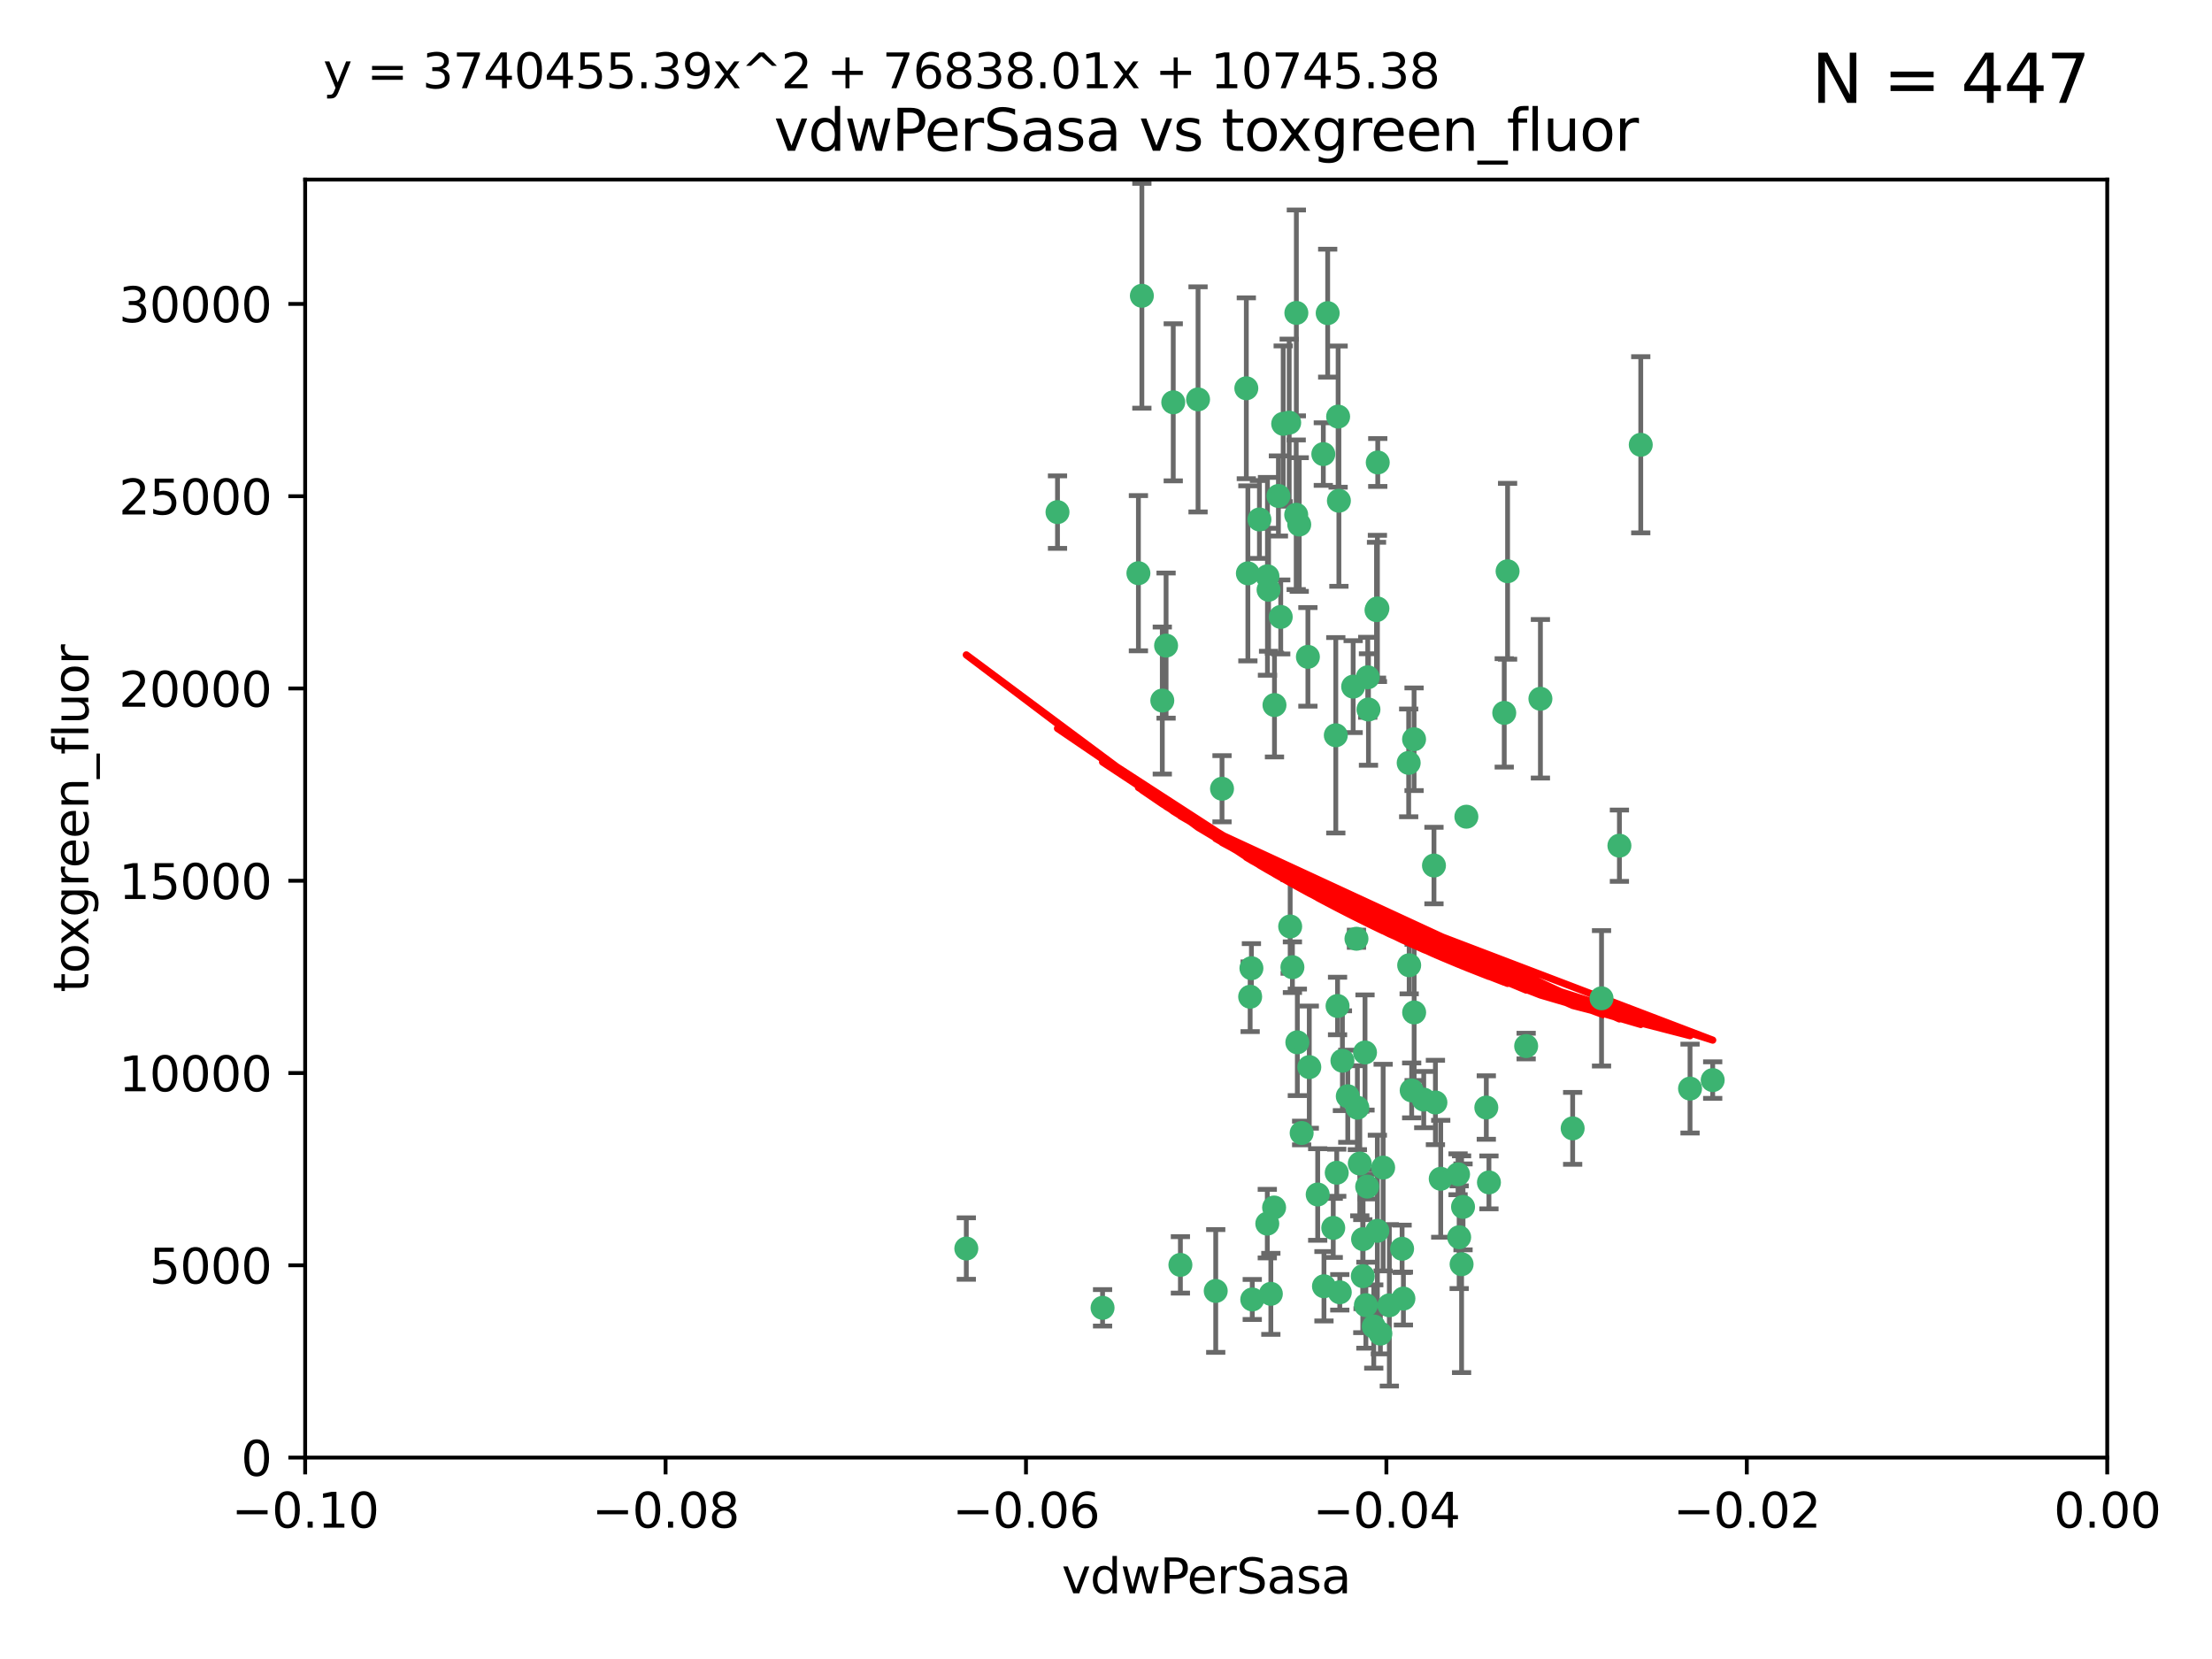 <?xml version="1.0" encoding="utf-8" standalone="no"?>
<!DOCTYPE svg PUBLIC "-//W3C//DTD SVG 1.1//EN"
  "http://www.w3.org/Graphics/SVG/1.1/DTD/svg11.dtd">
<svg xmlns:xlink="http://www.w3.org/1999/xlink" width="460.8pt" height="345.6pt" viewBox="0 0 460.8 345.6" xmlns="http://www.w3.org/2000/svg" version="1.1">
 <defs>
  <style type="text/css">*{stroke-linejoin: round; stroke-linecap: butt}</style>
 </defs>
 <g id="figure_1">
  <g id="patch_1">
   <path d="M 0 345.6 
L 460.8 345.6 
L 460.8 0 
L 0 0 
z
" style="fill: #ffffff"/>
  </g>
  <g id="axes_1">
   <g id="patch_2">
    <path d="M 63.571 303.64 
L 438.975 303.64 
L 438.975 37.411 
L 63.571 37.411 
z
" style="fill: #ffffff"/>
   </g>
   <g id="PathCollection_1">
    <defs>
     <path id="m6e14a820b9" d="M 0 1.118 
C 0.297 1.118 0.581 1 0.791 0.791 
C 1 0.581 1.118 0.297 1.118 0 
C 1.118 -0.297 1 -0.581 0.791 -0.791 
C 0.581 -1 0.297 -1.118 0 -1.118 
C -0.297 -1.118 -0.581 -1 -0.791 -0.791 
C -1 -0.581 -1.118 -0.297 -1.118 0 
C -1.118 0.297 -1 0.581 -0.791 0.791 
C -0.581 1 -0.297 1.118 0 1.118 
z
" style="stroke: #3cb371"/>
    </defs>
    <g clip-path="url(#pea1c152f32)">
     <use xlink:href="#m6e14a820b9" x="266.318" y="103.319" style="fill: #3cb371; stroke: #3cb371"/>
     <use xlink:href="#m6e14a820b9" x="270.055" y="65.184" style="fill: #3cb371; stroke: #3cb371"/>
     <use xlink:href="#m6e14a820b9" x="242.916" y="134.491" style="fill: #3cb371; stroke: #3cb371"/>
     <use xlink:href="#m6e14a820b9" x="286.941" y="126.749" style="fill: #3cb371; stroke: #3cb371"/>
     <use xlink:href="#m6e14a820b9" x="270.654" y="109.268" style="fill: #3cb371; stroke: #3cb371"/>
     <use xlink:href="#m6e14a820b9" x="249.576" y="83.201" style="fill: #3cb371; stroke: #3cb371"/>
     <use xlink:href="#m6e14a820b9" x="201.3" y="260.094" style="fill: #3cb371; stroke: #3cb371"/>
     <use xlink:href="#m6e14a820b9" x="244.41" y="83.811" style="fill: #3cb371; stroke: #3cb371"/>
     <use xlink:href="#m6e14a820b9" x="267.313" y="88.286" style="fill: #3cb371; stroke: #3cb371"/>
     <use xlink:href="#m6e14a820b9" x="281.888" y="143.039" style="fill: #3cb371; stroke: #3cb371"/>
     <use xlink:href="#m6e14a820b9" x="264.266" y="122.859" style="fill: #3cb371; stroke: #3cb371"/>
     <use xlink:href="#m6e14a820b9" x="264.035" y="120.054" style="fill: #3cb371; stroke: #3cb371"/>
     <use xlink:href="#m6e14a820b9" x="262.362" y="108.214" style="fill: #3cb371; stroke: #3cb371"/>
     <use xlink:href="#m6e14a820b9" x="278.917" y="104.315" style="fill: #3cb371; stroke: #3cb371"/>
     <use xlink:href="#m6e14a820b9" x="270.26" y="217.134" style="fill: #3cb371; stroke: #3cb371"/>
     <use xlink:href="#m6e14a820b9" x="237.873" y="61.614" style="fill: #3cb371; stroke: #3cb371"/>
     <use xlink:href="#m6e14a820b9" x="242.128" y="145.935" style="fill: #3cb371; stroke: #3cb371"/>
     <use xlink:href="#m6e14a820b9" x="268.562" y="88.045" style="fill: #3cb371; stroke: #3cb371"/>
     <use xlink:href="#m6e14a820b9" x="259.632" y="80.887" style="fill: #3cb371; stroke: #3cb371"/>
     <use xlink:href="#m6e14a820b9" x="259.956" y="119.44" style="fill: #3cb371; stroke: #3cb371"/>
     <use xlink:href="#m6e14a820b9" x="275.671" y="94.593" style="fill: #3cb371; stroke: #3cb371"/>
     <use xlink:href="#m6e14a820b9" x="220.297" y="106.684" style="fill: #3cb371; stroke: #3cb371"/>
     <use xlink:href="#m6e14a820b9" x="260.693" y="201.695" style="fill: #3cb371; stroke: #3cb371"/>
     <use xlink:href="#m6e14a820b9" x="278.755" y="86.787" style="fill: #3cb371; stroke: #3cb371"/>
     <use xlink:href="#m6e14a820b9" x="292.082" y="260.14" style="fill: #3cb371; stroke: #3cb371"/>
     <use xlink:href="#m6e14a820b9" x="271.159" y="236.024" style="fill: #3cb371; stroke: #3cb371"/>
     <use xlink:href="#m6e14a820b9" x="288.137" y="243.228" style="fill: #3cb371; stroke: #3cb371"/>
     <use xlink:href="#m6e14a820b9" x="287.011" y="96.341" style="fill: #3cb371; stroke: #3cb371"/>
     <use xlink:href="#m6e14a820b9" x="237.152" y="119.409" style="fill: #3cb371; stroke: #3cb371"/>
     <use xlink:href="#m6e14a820b9" x="276.581" y="65.233" style="fill: #3cb371; stroke: #3cb371"/>
     <use xlink:href="#m6e14a820b9" x="265.497" y="146.874" style="fill: #3cb371; stroke: #3cb371"/>
     <use xlink:href="#m6e14a820b9" x="269.235" y="201.487" style="fill: #3cb371; stroke: #3cb371"/>
     <use xlink:href="#m6e14a820b9" x="283.27" y="242.388" style="fill: #3cb371; stroke: #3cb371"/>
     <use xlink:href="#m6e14a820b9" x="293.557" y="201.077" style="fill: #3cb371; stroke: #3cb371"/>
     <use xlink:href="#m6e14a820b9" x="272.749" y="222.299" style="fill: #3cb371; stroke: #3cb371"/>
     <use xlink:href="#m6e14a820b9" x="264" y="254.906" style="fill: #3cb371; stroke: #3cb371"/>
     <use xlink:href="#m6e14a820b9" x="272.46" y="136.835" style="fill: #3cb371; stroke: #3cb371"/>
     <use xlink:href="#m6e14a820b9" x="270.023" y="107.234" style="fill: #3cb371; stroke: #3cb371"/>
     <use xlink:href="#m6e14a820b9" x="293.454" y="158.921" style="fill: #3cb371; stroke: #3cb371"/>
     <use xlink:href="#m6e14a820b9" x="279.101" y="269.209" style="fill: #3cb371; stroke: #3cb371"/>
     <use xlink:href="#m6e14a820b9" x="304.776" y="251.417" style="fill: #3cb371; stroke: #3cb371"/>
     <use xlink:href="#m6e14a820b9" x="284.928" y="141.091" style="fill: #3cb371; stroke: #3cb371"/>
     <use xlink:href="#m6e14a820b9" x="286.752" y="127.107" style="fill: #3cb371; stroke: #3cb371"/>
     <use xlink:href="#m6e14a820b9" x="265.419" y="251.547" style="fill: #3cb371; stroke: #3cb371"/>
     <use xlink:href="#m6e14a820b9" x="283.953" y="258.133" style="fill: #3cb371; stroke: #3cb371"/>
     <use xlink:href="#m6e14a820b9" x="245.899" y="263.497" style="fill: #3cb371; stroke: #3cb371"/>
     <use xlink:href="#m6e14a820b9" x="337.354" y="176.169" style="fill: #3cb371; stroke: #3cb371"/>
     <use xlink:href="#m6e14a820b9" x="254.569" y="164.309" style="fill: #3cb371; stroke: #3cb371"/>
     <use xlink:href="#m6e14a820b9" x="294.077" y="227.152" style="fill: #3cb371; stroke: #3cb371"/>
     <use xlink:href="#m6e14a820b9" x="268.767" y="193.002" style="fill: #3cb371; stroke: #3cb371"/>
     <use xlink:href="#m6e14a820b9" x="292.357" y="270.514" style="fill: #3cb371; stroke: #3cb371"/>
     <use xlink:href="#m6e14a820b9" x="275.806" y="267.951" style="fill: #3cb371; stroke: #3cb371"/>
     <use xlink:href="#m6e14a820b9" x="266.799" y="128.518" style="fill: #3cb371; stroke: #3cb371"/>
     <use xlink:href="#m6e14a820b9" x="287.559" y="277.818" style="fill: #3cb371; stroke: #3cb371"/>
     <use xlink:href="#m6e14a820b9" x="260.869" y="270.703" style="fill: #3cb371; stroke: #3cb371"/>
     <use xlink:href="#m6e14a820b9" x="229.684" y="272.443" style="fill: #3cb371; stroke: #3cb371"/>
     <use xlink:href="#m6e14a820b9" x="284.358" y="219.251" style="fill: #3cb371; stroke: #3cb371"/>
     <use xlink:href="#m6e14a820b9" x="304.475" y="263.364" style="fill: #3cb371; stroke: #3cb371"/>
     <use xlink:href="#m6e14a820b9" x="313.361" y="148.507" style="fill: #3cb371; stroke: #3cb371"/>
     <use xlink:href="#m6e14a820b9" x="274.5" y="248.836" style="fill: #3cb371; stroke: #3cb371"/>
     <use xlink:href="#m6e14a820b9" x="278.272" y="153.171" style="fill: #3cb371; stroke: #3cb371"/>
     <use xlink:href="#m6e14a820b9" x="280.767" y="228.365" style="fill: #3cb371; stroke: #3cb371"/>
     <use xlink:href="#m6e14a820b9" x="282.577" y="195.558" style="fill: #3cb371; stroke: #3cb371"/>
     <use xlink:href="#m6e14a820b9" x="317.926" y="217.914" style="fill: #3cb371; stroke: #3cb371"/>
     <use xlink:href="#m6e14a820b9" x="286.18" y="276.333" style="fill: #3cb371; stroke: #3cb371"/>
     <use xlink:href="#m6e14a820b9" x="294.592" y="210.91" style="fill: #3cb371; stroke: #3cb371"/>
     <use xlink:href="#m6e14a820b9" x="283.895" y="265.846" style="fill: #3cb371; stroke: #3cb371"/>
     <use xlink:href="#m6e14a820b9" x="260.43" y="207.64" style="fill: #3cb371; stroke: #3cb371"/>
     <use xlink:href="#m6e14a820b9" x="285.076" y="147.801" style="fill: #3cb371; stroke: #3cb371"/>
     <use xlink:href="#m6e14a820b9" x="309.626" y="230.72" style="fill: #3cb371; stroke: #3cb371"/>
     <use xlink:href="#m6e14a820b9" x="284.807" y="247.192" style="fill: #3cb371; stroke: #3cb371"/>
     <use xlink:href="#m6e14a820b9" x="298.722" y="180.307" style="fill: #3cb371; stroke: #3cb371"/>
     <use xlink:href="#m6e14a820b9" x="282.767" y="230.755" style="fill: #3cb371; stroke: #3cb371"/>
     <use xlink:href="#m6e14a820b9" x="310.174" y="246.317" style="fill: #3cb371; stroke: #3cb371"/>
     <use xlink:href="#m6e14a820b9" x="305.473" y="170.133" style="fill: #3cb371; stroke: #3cb371"/>
     <use xlink:href="#m6e14a820b9" x="289.425" y="271.92" style="fill: #3cb371; stroke: #3cb371"/>
     <use xlink:href="#m6e14a820b9" x="277.739" y="255.796" style="fill: #3cb371; stroke: #3cb371"/>
     <use xlink:href="#m6e14a820b9" x="279.65" y="220.964" style="fill: #3cb371; stroke: #3cb371"/>
     <use xlink:href="#m6e14a820b9" x="253.259" y="268.93" style="fill: #3cb371; stroke: #3cb371"/>
     <use xlink:href="#m6e14a820b9" x="278.637" y="209.566" style="fill: #3cb371; stroke: #3cb371"/>
     <use xlink:href="#m6e14a820b9" x="286.929" y="256.398" style="fill: #3cb371; stroke: #3cb371"/>
     <use xlink:href="#m6e14a820b9" x="296.591" y="229.064" style="fill: #3cb371; stroke: #3cb371"/>
     <use xlink:href="#m6e14a820b9" x="320.897" y="145.567" style="fill: #3cb371; stroke: #3cb371"/>
     <use xlink:href="#m6e14a820b9" x="341.801" y="92.655" style="fill: #3cb371; stroke: #3cb371"/>
     <use xlink:href="#m6e14a820b9" x="284.539" y="271.892" style="fill: #3cb371; stroke: #3cb371"/>
     <use xlink:href="#m6e14a820b9" x="314.057" y="119.004" style="fill: #3cb371; stroke: #3cb371"/>
     <use xlink:href="#m6e14a820b9" x="299.023" y="229.667" style="fill: #3cb371; stroke: #3cb371"/>
     <use xlink:href="#m6e14a820b9" x="303.97" y="257.738" style="fill: #3cb371; stroke: #3cb371"/>
     <use xlink:href="#m6e14a820b9" x="278.467" y="244.305" style="fill: #3cb371; stroke: #3cb371"/>
     <use xlink:href="#m6e14a820b9" x="300.13" y="245.561" style="fill: #3cb371; stroke: #3cb371"/>
     <use xlink:href="#m6e14a820b9" x="303.74" y="244.625" style="fill: #3cb371; stroke: #3cb371"/>
     <use xlink:href="#m6e14a820b9" x="352.067" y="226.772" style="fill: #3cb371; stroke: #3cb371"/>
     <use xlink:href="#m6e14a820b9" x="327.614" y="235.058" style="fill: #3cb371; stroke: #3cb371"/>
     <use xlink:href="#m6e14a820b9" x="264.74" y="269.529" style="fill: #3cb371; stroke: #3cb371"/>
     <use xlink:href="#m6e14a820b9" x="356.787" y="225.004" style="fill: #3cb371; stroke: #3cb371"/>
     <use xlink:href="#m6e14a820b9" x="294.577" y="153.996" style="fill: #3cb371; stroke: #3cb371"/>
     <use xlink:href="#m6e14a820b9" x="333.629" y="207.963" style="fill: #3cb371; stroke: #3cb371"/>
    </g>
   </g>
   <g id="matplotlib.axis_1">
    <g id="xtick_1">
     <g id="line2d_1">
      <defs>
       <path id="m12072b6e6d" d="M 0 0 
L 0 3.5 
" style="stroke: #000000; stroke-width: 0.8"/>
      </defs>
      <g>
       <use xlink:href="#m12072b6e6d" x="63.571" y="303.64" style="stroke: #000000; stroke-width: 0.8"/>
      </g>
     </g>
     <g id="text_1">
      <!-- −0.10 -->
      <g transform="translate(48.249 318.238)scale(0.1 -0.1)">
       <defs>
        <path id="DejaVuSans-2212" d="M 678 2272 
L 4684 2272 
L 4684 1741 
L 678 1741 
L 678 2272 
z
" transform="scale(0.016)"/>
        <path id="DejaVuSans-30" d="M 2034 4250 
Q 1547 4250 1301 3770 
Q 1056 3291 1056 2328 
Q 1056 1369 1301 889 
Q 1547 409 2034 409 
Q 2525 409 2770 889 
Q 3016 1369 3016 2328 
Q 3016 3291 2770 3770 
Q 2525 4250 2034 4250 
z
M 2034 4750 
Q 2819 4750 3233 4129 
Q 3647 3509 3647 2328 
Q 3647 1150 3233 529 
Q 2819 -91 2034 -91 
Q 1250 -91 836 529 
Q 422 1150 422 2328 
Q 422 3509 836 4129 
Q 1250 4750 2034 4750 
z
" transform="scale(0.016)"/>
        <path id="DejaVuSans-2e" d="M 684 794 
L 1344 794 
L 1344 0 
L 684 0 
L 684 794 
z
" transform="scale(0.016)"/>
        <path id="DejaVuSans-31" d="M 794 531 
L 1825 531 
L 1825 4091 
L 703 3866 
L 703 4441 
L 1819 4666 
L 2450 4666 
L 2450 531 
L 3481 531 
L 3481 0 
L 794 0 
L 794 531 
z
" transform="scale(0.016)"/>
       </defs>
       <use xlink:href="#DejaVuSans-2212"/>
       <use xlink:href="#DejaVuSans-30" x="83.789"/>
       <use xlink:href="#DejaVuSans-2e" x="147.412"/>
       <use xlink:href="#DejaVuSans-31" x="179.199"/>
       <use xlink:href="#DejaVuSans-30" x="242.822"/>
      </g>
     </g>
    </g>
    <g id="xtick_2">
     <g id="line2d_2">
      <g>
       <use xlink:href="#m12072b6e6d" x="138.652" y="303.64" style="stroke: #000000; stroke-width: 0.8"/>
      </g>
     </g>
     <g id="text_2">
      <!-- −0.08 -->
      <g transform="translate(123.329 318.238)scale(0.1 -0.1)">
       <defs>
        <path id="DejaVuSans-38" d="M 2034 2216 
Q 1584 2216 1326 1975 
Q 1069 1734 1069 1313 
Q 1069 891 1326 650 
Q 1584 409 2034 409 
Q 2484 409 2743 651 
Q 3003 894 3003 1313 
Q 3003 1734 2745 1975 
Q 2488 2216 2034 2216 
z
M 1403 2484 
Q 997 2584 770 2862 
Q 544 3141 544 3541 
Q 544 4100 942 4425 
Q 1341 4750 2034 4750 
Q 2731 4750 3128 4425 
Q 3525 4100 3525 3541 
Q 3525 3141 3298 2862 
Q 3072 2584 2669 2484 
Q 3125 2378 3379 2068 
Q 3634 1759 3634 1313 
Q 3634 634 3220 271 
Q 2806 -91 2034 -91 
Q 1263 -91 848 271 
Q 434 634 434 1313 
Q 434 1759 690 2068 
Q 947 2378 1403 2484 
z
M 1172 3481 
Q 1172 3119 1398 2916 
Q 1625 2713 2034 2713 
Q 2441 2713 2670 2916 
Q 2900 3119 2900 3481 
Q 2900 3844 2670 4047 
Q 2441 4250 2034 4250 
Q 1625 4250 1398 4047 
Q 1172 3844 1172 3481 
z
" transform="scale(0.016)"/>
       </defs>
       <use xlink:href="#DejaVuSans-2212"/>
       <use xlink:href="#DejaVuSans-30" x="83.789"/>
       <use xlink:href="#DejaVuSans-2e" x="147.412"/>
       <use xlink:href="#DejaVuSans-30" x="179.199"/>
       <use xlink:href="#DejaVuSans-38" x="242.822"/>
      </g>
     </g>
    </g>
    <g id="xtick_3">
     <g id="line2d_3">
      <g>
       <use xlink:href="#m12072b6e6d" x="213.733" y="303.64" style="stroke: #000000; stroke-width: 0.8"/>
      </g>
     </g>
     <g id="text_3">
      <!-- −0.06 -->
      <g transform="translate(198.41 318.238)scale(0.1 -0.1)">
       <defs>
        <path id="DejaVuSans-36" d="M 2113 2584 
Q 1688 2584 1439 2293 
Q 1191 2003 1191 1497 
Q 1191 994 1439 701 
Q 1688 409 2113 409 
Q 2538 409 2786 701 
Q 3034 994 3034 1497 
Q 3034 2003 2786 2293 
Q 2538 2584 2113 2584 
z
M 3366 4563 
L 3366 3988 
Q 3128 4100 2886 4159 
Q 2644 4219 2406 4219 
Q 1781 4219 1451 3797 
Q 1122 3375 1075 2522 
Q 1259 2794 1537 2939 
Q 1816 3084 2150 3084 
Q 2853 3084 3261 2657 
Q 3669 2231 3669 1497 
Q 3669 778 3244 343 
Q 2819 -91 2113 -91 
Q 1303 -91 875 529 
Q 447 1150 447 2328 
Q 447 3434 972 4092 
Q 1497 4750 2381 4750 
Q 2619 4750 2861 4703 
Q 3103 4656 3366 4563 
z
" transform="scale(0.016)"/>
       </defs>
       <use xlink:href="#DejaVuSans-2212"/>
       <use xlink:href="#DejaVuSans-30" x="83.789"/>
       <use xlink:href="#DejaVuSans-2e" x="147.412"/>
       <use xlink:href="#DejaVuSans-30" x="179.199"/>
       <use xlink:href="#DejaVuSans-36" x="242.822"/>
      </g>
     </g>
    </g>
    <g id="xtick_4">
     <g id="line2d_4">
      <g>
       <use xlink:href="#m12072b6e6d" x="288.813" y="303.64" style="stroke: #000000; stroke-width: 0.8"/>
      </g>
     </g>
     <g id="text_4">
      <!-- −0.04 -->
      <g transform="translate(273.491 318.238)scale(0.1 -0.1)">
       <defs>
        <path id="DejaVuSans-34" d="M 2419 4116 
L 825 1625 
L 2419 1625 
L 2419 4116 
z
M 2253 4666 
L 3047 4666 
L 3047 1625 
L 3713 1625 
L 3713 1100 
L 3047 1100 
L 3047 0 
L 2419 0 
L 2419 1100 
L 313 1100 
L 313 1709 
L 2253 4666 
z
" transform="scale(0.016)"/>
       </defs>
       <use xlink:href="#DejaVuSans-2212"/>
       <use xlink:href="#DejaVuSans-30" x="83.789"/>
       <use xlink:href="#DejaVuSans-2e" x="147.412"/>
       <use xlink:href="#DejaVuSans-30" x="179.199"/>
       <use xlink:href="#DejaVuSans-34" x="242.822"/>
      </g>
     </g>
    </g>
    <g id="xtick_5">
     <g id="line2d_5">
      <g>
       <use xlink:href="#m12072b6e6d" x="363.894" y="303.64" style="stroke: #000000; stroke-width: 0.8"/>
      </g>
     </g>
     <g id="text_5">
      <!-- −0.02 -->
      <g transform="translate(348.572 318.238)scale(0.1 -0.1)">
       <defs>
        <path id="DejaVuSans-32" d="M 1228 531 
L 3431 531 
L 3431 0 
L 469 0 
L 469 531 
Q 828 903 1448 1529 
Q 2069 2156 2228 2338 
Q 2531 2678 2651 2914 
Q 2772 3150 2772 3378 
Q 2772 3750 2511 3984 
Q 2250 4219 1831 4219 
Q 1534 4219 1204 4116 
Q 875 4013 500 3803 
L 500 4441 
Q 881 4594 1212 4672 
Q 1544 4750 1819 4750 
Q 2544 4750 2975 4387 
Q 3406 4025 3406 3419 
Q 3406 3131 3298 2873 
Q 3191 2616 2906 2266 
Q 2828 2175 2409 1742 
Q 1991 1309 1228 531 
z
" transform="scale(0.016)"/>
       </defs>
       <use xlink:href="#DejaVuSans-2212"/>
       <use xlink:href="#DejaVuSans-30" x="83.789"/>
       <use xlink:href="#DejaVuSans-2e" x="147.412"/>
       <use xlink:href="#DejaVuSans-30" x="179.199"/>
       <use xlink:href="#DejaVuSans-32" x="242.822"/>
      </g>
     </g>
    </g>
    <g id="xtick_6">
     <g id="line2d_6">
      <g>
       <use xlink:href="#m12072b6e6d" x="438.975" y="303.64" style="stroke: #000000; stroke-width: 0.8"/>
      </g>
     </g>
     <g id="text_6">
      <!-- 0.00 -->
      <g transform="translate(427.842 318.238)scale(0.1 -0.1)">
       <use xlink:href="#DejaVuSans-30"/>
       <use xlink:href="#DejaVuSans-2e" x="63.623"/>
       <use xlink:href="#DejaVuSans-30" x="95.41"/>
       <use xlink:href="#DejaVuSans-30" x="159.033"/>
      </g>
     </g>
    </g>
    <g id="text_7">
     <!-- vdwPerSasa -->
     <g transform="translate(221.178 331.917)scale(0.1 -0.1)">
      <defs>
       <path id="DejaVuSans-76" d="M 191 3500 
L 800 3500 
L 1894 563 
L 2988 3500 
L 3597 3500 
L 2284 0 
L 1503 0 
L 191 3500 
z
" transform="scale(0.016)"/>
       <path id="DejaVuSans-64" d="M 2906 2969 
L 2906 4863 
L 3481 4863 
L 3481 0 
L 2906 0 
L 2906 525 
Q 2725 213 2448 61 
Q 2172 -91 1784 -91 
Q 1150 -91 751 415 
Q 353 922 353 1747 
Q 353 2572 751 3078 
Q 1150 3584 1784 3584 
Q 2172 3584 2448 3432 
Q 2725 3281 2906 2969 
z
M 947 1747 
Q 947 1113 1208 752 
Q 1469 391 1925 391 
Q 2381 391 2643 752 
Q 2906 1113 2906 1747 
Q 2906 2381 2643 2742 
Q 2381 3103 1925 3103 
Q 1469 3103 1208 2742 
Q 947 2381 947 1747 
z
" transform="scale(0.016)"/>
       <path id="DejaVuSans-77" d="M 269 3500 
L 844 3500 
L 1563 769 
L 2278 3500 
L 2956 3500 
L 3675 769 
L 4391 3500 
L 4966 3500 
L 4050 0 
L 3372 0 
L 2619 2869 
L 1863 0 
L 1184 0 
L 269 3500 
z
" transform="scale(0.016)"/>
       <path id="DejaVuSans-50" d="M 1259 4147 
L 1259 2394 
L 2053 2394 
Q 2494 2394 2734 2622 
Q 2975 2850 2975 3272 
Q 2975 3691 2734 3919 
Q 2494 4147 2053 4147 
L 1259 4147 
z
M 628 4666 
L 2053 4666 
Q 2838 4666 3239 4311 
Q 3641 3956 3641 3272 
Q 3641 2581 3239 2228 
Q 2838 1875 2053 1875 
L 1259 1875 
L 1259 0 
L 628 0 
L 628 4666 
z
" transform="scale(0.016)"/>
       <path id="DejaVuSans-65" d="M 3597 1894 
L 3597 1613 
L 953 1613 
Q 991 1019 1311 708 
Q 1631 397 2203 397 
Q 2534 397 2845 478 
Q 3156 559 3463 722 
L 3463 178 
Q 3153 47 2828 -22 
Q 2503 -91 2169 -91 
Q 1331 -91 842 396 
Q 353 884 353 1716 
Q 353 2575 817 3079 
Q 1281 3584 2069 3584 
Q 2775 3584 3186 3129 
Q 3597 2675 3597 1894 
z
M 3022 2063 
Q 3016 2534 2758 2815 
Q 2500 3097 2075 3097 
Q 1594 3097 1305 2825 
Q 1016 2553 972 2059 
L 3022 2063 
z
" transform="scale(0.016)"/>
       <path id="DejaVuSans-72" d="M 2631 2963 
Q 2534 3019 2420 3045 
Q 2306 3072 2169 3072 
Q 1681 3072 1420 2755 
Q 1159 2438 1159 1844 
L 1159 0 
L 581 0 
L 581 3500 
L 1159 3500 
L 1159 2956 
Q 1341 3275 1631 3429 
Q 1922 3584 2338 3584 
Q 2397 3584 2469 3576 
Q 2541 3569 2628 3553 
L 2631 2963 
z
" transform="scale(0.016)"/>
       <path id="DejaVuSans-53" d="M 3425 4513 
L 3425 3897 
Q 3066 4069 2747 4153 
Q 2428 4238 2131 4238 
Q 1616 4238 1336 4038 
Q 1056 3838 1056 3469 
Q 1056 3159 1242 3001 
Q 1428 2844 1947 2747 
L 2328 2669 
Q 3034 2534 3370 2195 
Q 3706 1856 3706 1288 
Q 3706 609 3251 259 
Q 2797 -91 1919 -91 
Q 1588 -91 1214 -16 
Q 841 59 441 206 
L 441 856 
Q 825 641 1194 531 
Q 1563 422 1919 422 
Q 2459 422 2753 634 
Q 3047 847 3047 1241 
Q 3047 1584 2836 1778 
Q 2625 1972 2144 2069 
L 1759 2144 
Q 1053 2284 737 2584 
Q 422 2884 422 3419 
Q 422 4038 858 4394 
Q 1294 4750 2059 4750 
Q 2388 4750 2728 4690 
Q 3069 4631 3425 4513 
z
" transform="scale(0.016)"/>
       <path id="DejaVuSans-61" d="M 2194 1759 
Q 1497 1759 1228 1600 
Q 959 1441 959 1056 
Q 959 750 1161 570 
Q 1363 391 1709 391 
Q 2188 391 2477 730 
Q 2766 1069 2766 1631 
L 2766 1759 
L 2194 1759 
z
M 3341 1997 
L 3341 0 
L 2766 0 
L 2766 531 
Q 2569 213 2275 61 
Q 1981 -91 1556 -91 
Q 1019 -91 701 211 
Q 384 513 384 1019 
Q 384 1609 779 1909 
Q 1175 2209 1959 2209 
L 2766 2209 
L 2766 2266 
Q 2766 2663 2505 2880 
Q 2244 3097 1772 3097 
Q 1472 3097 1187 3025 
Q 903 2953 641 2809 
L 641 3341 
Q 956 3463 1253 3523 
Q 1550 3584 1831 3584 
Q 2591 3584 2966 3190 
Q 3341 2797 3341 1997 
z
" transform="scale(0.016)"/>
       <path id="DejaVuSans-73" d="M 2834 3397 
L 2834 2853 
Q 2591 2978 2328 3040 
Q 2066 3103 1784 3103 
Q 1356 3103 1142 2972 
Q 928 2841 928 2578 
Q 928 2378 1081 2264 
Q 1234 2150 1697 2047 
L 1894 2003 
Q 2506 1872 2764 1633 
Q 3022 1394 3022 966 
Q 3022 478 2636 193 
Q 2250 -91 1575 -91 
Q 1294 -91 989 -36 
Q 684 19 347 128 
L 347 722 
Q 666 556 975 473 
Q 1284 391 1588 391 
Q 1994 391 2212 530 
Q 2431 669 2431 922 
Q 2431 1156 2273 1281 
Q 2116 1406 1581 1522 
L 1381 1569 
Q 847 1681 609 1914 
Q 372 2147 372 2553 
Q 372 3047 722 3315 
Q 1072 3584 1716 3584 
Q 2034 3584 2315 3537 
Q 2597 3491 2834 3397 
z
" transform="scale(0.016)"/>
      </defs>
      <use xlink:href="#DejaVuSans-76"/>
      <use xlink:href="#DejaVuSans-64" x="59.18"/>
      <use xlink:href="#DejaVuSans-77" x="122.656"/>
      <use xlink:href="#DejaVuSans-50" x="204.443"/>
      <use xlink:href="#DejaVuSans-65" x="261.121"/>
      <use xlink:href="#DejaVuSans-72" x="322.645"/>
      <use xlink:href="#DejaVuSans-53" x="363.758"/>
      <use xlink:href="#DejaVuSans-61" x="427.234"/>
      <use xlink:href="#DejaVuSans-73" x="488.514"/>
      <use xlink:href="#DejaVuSans-61" x="540.613"/>
     </g>
    </g>
   </g>
   <g id="matplotlib.axis_2">
    <g id="ytick_1">
     <g id="line2d_7">
      <defs>
       <path id="m93980c8b55" d="M 0 0 
L -3.5 0 
" style="stroke: #000000; stroke-width: 0.8"/>
      </defs>
      <g>
       <use xlink:href="#m93980c8b55" x="63.571" y="303.64" style="stroke: #000000; stroke-width: 0.8"/>
      </g>
     </g>
     <g id="text_8">
      <!-- 0 -->
      <g transform="translate(50.209 307.439)scale(0.1 -0.1)">
       <use xlink:href="#DejaVuSans-30"/>
      </g>
     </g>
    </g>
    <g id="ytick_2">
     <g id="line2d_8">
      <g>
       <use xlink:href="#m93980c8b55" x="63.571" y="263.586" style="stroke: #000000; stroke-width: 0.8"/>
      </g>
     </g>
     <g id="text_9">
      <!-- 5000 -->
      <g transform="translate(31.121 267.385)scale(0.1 -0.1)">
       <defs>
        <path id="DejaVuSans-35" d="M 691 4666 
L 3169 4666 
L 3169 4134 
L 1269 4134 
L 1269 2991 
Q 1406 3038 1543 3061 
Q 1681 3084 1819 3084 
Q 2600 3084 3056 2656 
Q 3513 2228 3513 1497 
Q 3513 744 3044 326 
Q 2575 -91 1722 -91 
Q 1428 -91 1123 -41 
Q 819 9 494 109 
L 494 744 
Q 775 591 1075 516 
Q 1375 441 1709 441 
Q 2250 441 2565 725 
Q 2881 1009 2881 1497 
Q 2881 1984 2565 2268 
Q 2250 2553 1709 2553 
Q 1456 2553 1204 2497 
Q 953 2441 691 2322 
L 691 4666 
z
" transform="scale(0.016)"/>
       </defs>
       <use xlink:href="#DejaVuSans-35"/>
       <use xlink:href="#DejaVuSans-30" x="63.623"/>
       <use xlink:href="#DejaVuSans-30" x="127.246"/>
       <use xlink:href="#DejaVuSans-30" x="190.869"/>
      </g>
     </g>
    </g>
    <g id="ytick_3">
     <g id="line2d_9">
      <g>
       <use xlink:href="#m93980c8b55" x="63.571" y="223.532" style="stroke: #000000; stroke-width: 0.8"/>
      </g>
     </g>
     <g id="text_10">
      <!-- 10000 -->
      <g transform="translate(24.759 227.331)scale(0.1 -0.1)">
       <use xlink:href="#DejaVuSans-31"/>
       <use xlink:href="#DejaVuSans-30" x="63.623"/>
       <use xlink:href="#DejaVuSans-30" x="127.246"/>
       <use xlink:href="#DejaVuSans-30" x="190.869"/>
       <use xlink:href="#DejaVuSans-30" x="254.492"/>
      </g>
     </g>
    </g>
    <g id="ytick_4">
     <g id="line2d_10">
      <g>
       <use xlink:href="#m93980c8b55" x="63.571" y="183.478" style="stroke: #000000; stroke-width: 0.8"/>
      </g>
     </g>
     <g id="text_11">
      <!-- 15000 -->
      <g transform="translate(24.759 187.278)scale(0.1 -0.1)">
       <use xlink:href="#DejaVuSans-31"/>
       <use xlink:href="#DejaVuSans-35" x="63.623"/>
       <use xlink:href="#DejaVuSans-30" x="127.246"/>
       <use xlink:href="#DejaVuSans-30" x="190.869"/>
       <use xlink:href="#DejaVuSans-30" x="254.492"/>
      </g>
     </g>
    </g>
    <g id="ytick_5">
     <g id="line2d_11">
      <g>
       <use xlink:href="#m93980c8b55" x="63.571" y="143.424" style="stroke: #000000; stroke-width: 0.8"/>
      </g>
     </g>
     <g id="text_12">
      <!-- 20000 -->
      <g transform="translate(24.759 147.224)scale(0.1 -0.1)">
       <use xlink:href="#DejaVuSans-32"/>
       <use xlink:href="#DejaVuSans-30" x="63.623"/>
       <use xlink:href="#DejaVuSans-30" x="127.246"/>
       <use xlink:href="#DejaVuSans-30" x="190.869"/>
       <use xlink:href="#DejaVuSans-30" x="254.492"/>
      </g>
     </g>
    </g>
    <g id="ytick_6">
     <g id="line2d_12">
      <g>
       <use xlink:href="#m93980c8b55" x="63.571" y="103.371" style="stroke: #000000; stroke-width: 0.8"/>
      </g>
     </g>
     <g id="text_13">
      <!-- 25000 -->
      <g transform="translate(24.759 107.17)scale(0.1 -0.1)">
       <use xlink:href="#DejaVuSans-32"/>
       <use xlink:href="#DejaVuSans-35" x="63.623"/>
       <use xlink:href="#DejaVuSans-30" x="127.246"/>
       <use xlink:href="#DejaVuSans-30" x="190.869"/>
       <use xlink:href="#DejaVuSans-30" x="254.492"/>
      </g>
     </g>
    </g>
    <g id="ytick_7">
     <g id="line2d_13">
      <g>
       <use xlink:href="#m93980c8b55" x="63.571" y="63.317" style="stroke: #000000; stroke-width: 0.8"/>
      </g>
     </g>
     <g id="text_14">
      <!-- 30000 -->
      <g transform="translate(24.759 67.116)scale(0.1 -0.1)">
       <defs>
        <path id="DejaVuSans-33" d="M 2597 2516 
Q 3050 2419 3304 2112 
Q 3559 1806 3559 1356 
Q 3559 666 3084 287 
Q 2609 -91 1734 -91 
Q 1441 -91 1130 -33 
Q 819 25 488 141 
L 488 750 
Q 750 597 1062 519 
Q 1375 441 1716 441 
Q 2309 441 2620 675 
Q 2931 909 2931 1356 
Q 2931 1769 2642 2001 
Q 2353 2234 1838 2234 
L 1294 2234 
L 1294 2753 
L 1863 2753 
Q 2328 2753 2575 2939 
Q 2822 3125 2822 3475 
Q 2822 3834 2567 4026 
Q 2313 4219 1838 4219 
Q 1578 4219 1281 4162 
Q 984 4106 628 3988 
L 628 4550 
Q 988 4650 1302 4700 
Q 1616 4750 1894 4750 
Q 2613 4750 3031 4423 
Q 3450 4097 3450 3541 
Q 3450 3153 3228 2886 
Q 3006 2619 2597 2516 
z
" transform="scale(0.016)"/>
       </defs>
       <use xlink:href="#DejaVuSans-33"/>
       <use xlink:href="#DejaVuSans-30" x="63.623"/>
       <use xlink:href="#DejaVuSans-30" x="127.246"/>
       <use xlink:href="#DejaVuSans-30" x="190.869"/>
       <use xlink:href="#DejaVuSans-30" x="254.492"/>
      </g>
     </g>
    </g>
    <g id="text_15">
     <!-- toxgreen_fluor -->
     <g transform="translate(18.401 206.72)rotate(-90)scale(0.1 -0.1)">
      <defs>
       <path id="DejaVuSans-74" d="M 1172 4494 
L 1172 3500 
L 2356 3500 
L 2356 3053 
L 1172 3053 
L 1172 1153 
Q 1172 725 1289 603 
Q 1406 481 1766 481 
L 2356 481 
L 2356 0 
L 1766 0 
Q 1100 0 847 248 
Q 594 497 594 1153 
L 594 3053 
L 172 3053 
L 172 3500 
L 594 3500 
L 594 4494 
L 1172 4494 
z
" transform="scale(0.016)"/>
       <path id="DejaVuSans-6f" d="M 1959 3097 
Q 1497 3097 1228 2736 
Q 959 2375 959 1747 
Q 959 1119 1226 758 
Q 1494 397 1959 397 
Q 2419 397 2687 759 
Q 2956 1122 2956 1747 
Q 2956 2369 2687 2733 
Q 2419 3097 1959 3097 
z
M 1959 3584 
Q 2709 3584 3137 3096 
Q 3566 2609 3566 1747 
Q 3566 888 3137 398 
Q 2709 -91 1959 -91 
Q 1206 -91 779 398 
Q 353 888 353 1747 
Q 353 2609 779 3096 
Q 1206 3584 1959 3584 
z
" transform="scale(0.016)"/>
       <path id="DejaVuSans-78" d="M 3513 3500 
L 2247 1797 
L 3578 0 
L 2900 0 
L 1881 1375 
L 863 0 
L 184 0 
L 1544 1831 
L 300 3500 
L 978 3500 
L 1906 2253 
L 2834 3500 
L 3513 3500 
z
" transform="scale(0.016)"/>
       <path id="DejaVuSans-67" d="M 2906 1791 
Q 2906 2416 2648 2759 
Q 2391 3103 1925 3103 
Q 1463 3103 1205 2759 
Q 947 2416 947 1791 
Q 947 1169 1205 825 
Q 1463 481 1925 481 
Q 2391 481 2648 825 
Q 2906 1169 2906 1791 
z
M 3481 434 
Q 3481 -459 3084 -895 
Q 2688 -1331 1869 -1331 
Q 1566 -1331 1297 -1286 
Q 1028 -1241 775 -1147 
L 775 -588 
Q 1028 -725 1275 -790 
Q 1522 -856 1778 -856 
Q 2344 -856 2625 -561 
Q 2906 -266 2906 331 
L 2906 616 
Q 2728 306 2450 153 
Q 2172 0 1784 0 
Q 1141 0 747 490 
Q 353 981 353 1791 
Q 353 2603 747 3093 
Q 1141 3584 1784 3584 
Q 2172 3584 2450 3431 
Q 2728 3278 2906 2969 
L 2906 3500 
L 3481 3500 
L 3481 434 
z
" transform="scale(0.016)"/>
       <path id="DejaVuSans-6e" d="M 3513 2113 
L 3513 0 
L 2938 0 
L 2938 2094 
Q 2938 2591 2744 2837 
Q 2550 3084 2163 3084 
Q 1697 3084 1428 2787 
Q 1159 2491 1159 1978 
L 1159 0 
L 581 0 
L 581 3500 
L 1159 3500 
L 1159 2956 
Q 1366 3272 1645 3428 
Q 1925 3584 2291 3584 
Q 2894 3584 3203 3211 
Q 3513 2838 3513 2113 
z
" transform="scale(0.016)"/>
       <path id="DejaVuSans-5f" d="M 3263 -1063 
L 3263 -1509 
L -63 -1509 
L -63 -1063 
L 3263 -1063 
z
" transform="scale(0.016)"/>
       <path id="DejaVuSans-66" d="M 2375 4863 
L 2375 4384 
L 1825 4384 
Q 1516 4384 1395 4259 
Q 1275 4134 1275 3809 
L 1275 3500 
L 2222 3500 
L 2222 3053 
L 1275 3053 
L 1275 0 
L 697 0 
L 697 3053 
L 147 3053 
L 147 3500 
L 697 3500 
L 697 3744 
Q 697 4328 969 4595 
Q 1241 4863 1831 4863 
L 2375 4863 
z
" transform="scale(0.016)"/>
       <path id="DejaVuSans-6c" d="M 603 4863 
L 1178 4863 
L 1178 0 
L 603 0 
L 603 4863 
z
" transform="scale(0.016)"/>
       <path id="DejaVuSans-75" d="M 544 1381 
L 544 3500 
L 1119 3500 
L 1119 1403 
Q 1119 906 1312 657 
Q 1506 409 1894 409 
Q 2359 409 2629 706 
Q 2900 1003 2900 1516 
L 2900 3500 
L 3475 3500 
L 3475 0 
L 2900 0 
L 2900 538 
Q 2691 219 2414 64 
Q 2138 -91 1772 -91 
Q 1169 -91 856 284 
Q 544 659 544 1381 
z
M 1991 3584 
L 1991 3584 
z
" transform="scale(0.016)"/>
      </defs>
      <use xlink:href="#DejaVuSans-74"/>
      <use xlink:href="#DejaVuSans-6f" x="39.209"/>
      <use xlink:href="#DejaVuSans-78" x="97.266"/>
      <use xlink:href="#DejaVuSans-67" x="156.445"/>
      <use xlink:href="#DejaVuSans-72" x="219.922"/>
      <use xlink:href="#DejaVuSans-65" x="258.785"/>
      <use xlink:href="#DejaVuSans-65" x="320.309"/>
      <use xlink:href="#DejaVuSans-6e" x="381.832"/>
      <use xlink:href="#DejaVuSans-5f" x="445.211"/>
      <use xlink:href="#DejaVuSans-66" x="495.211"/>
      <use xlink:href="#DejaVuSans-6c" x="530.416"/>
      <use xlink:href="#DejaVuSans-75" x="558.199"/>
      <use xlink:href="#DejaVuSans-6f" x="621.578"/>
      <use xlink:href="#DejaVuSans-72" x="682.76"/>
     </g>
    </g>
   </g>
   <g id="LineCollection_1">
    <path d="M 266.318 111.662 
L 266.318 94.976 
" clip-path="url(#pea1c152f32)" style="fill: none; stroke: #696969"/>
    <path d="M 270.055 86.629 
L 270.055 43.739 
" clip-path="url(#pea1c152f32)" style="fill: none; stroke: #696969"/>
    <path d="M 242.916 149.606 
L 242.916 119.375 
" clip-path="url(#pea1c152f32)" style="fill: none; stroke: #696969"/>
    <path d="M 286.941 141.983 
L 286.941 111.515 
" clip-path="url(#pea1c152f32)" style="fill: none; stroke: #696969"/>
    <path d="M 270.654 123.191 
L 270.654 95.346 
" clip-path="url(#pea1c152f32)" style="fill: none; stroke: #696969"/>
    <path d="M 249.576 106.648 
L 249.576 59.753 
" clip-path="url(#pea1c152f32)" style="fill: none; stroke: #696969"/>
    <path d="M 201.3 266.497 
L 201.3 253.692 
" clip-path="url(#pea1c152f32)" style="fill: none; stroke: #696969"/>
    <path d="M 244.41 100.173 
L 244.41 67.45 
" clip-path="url(#pea1c152f32)" style="fill: none; stroke: #696969"/>
    <path d="M 267.313 104.51 
L 267.313 72.063 
" clip-path="url(#pea1c152f32)" style="fill: none; stroke: #696969"/>
    <path d="M 281.888 152.61 
L 281.888 133.468 
" clip-path="url(#pea1c152f32)" style="fill: none; stroke: #696969"/>
    <path d="M 264.266 135.667 
L 264.266 110.051 
" clip-path="url(#pea1c152f32)" style="fill: none; stroke: #696969"/>
    <path d="M 264.035 140.659 
L 264.035 99.45 
" clip-path="url(#pea1c152f32)" style="fill: none; stroke: #696969"/>
    <path d="M 262.362 116.326 
L 262.362 100.101 
" clip-path="url(#pea1c152f32)" style="fill: none; stroke: #696969"/>
    <path d="M 278.917 122.133 
L 278.917 86.497 
" clip-path="url(#pea1c152f32)" style="fill: none; stroke: #696969"/>
    <path d="M 270.26 228.233 
L 270.26 206.035 
" clip-path="url(#pea1c152f32)" style="fill: none; stroke: #696969"/>
    <path d="M 237.873 85.029 
L 237.873 38.199 
" clip-path="url(#pea1c152f32)" style="fill: none; stroke: #696969"/>
    <path d="M 242.128 161.248 
L 242.128 130.622 
" clip-path="url(#pea1c152f32)" style="fill: none; stroke: #696969"/>
    <path d="M 268.562 105.444 
L 268.562 70.646 
" clip-path="url(#pea1c152f32)" style="fill: none; stroke: #696969"/>
    <path d="M 259.632 99.727 
L 259.632 62.047 
" clip-path="url(#pea1c152f32)" style="fill: none; stroke: #696969"/>
    <path d="M 259.956 137.675 
L 259.956 101.206 
" clip-path="url(#pea1c152f32)" style="fill: none; stroke: #696969"/>
    <path d="M 275.671 101.108 
L 275.671 88.078 
" clip-path="url(#pea1c152f32)" style="fill: none; stroke: #696969"/>
    <path d="M 220.297 114.235 
L 220.297 99.134 
" clip-path="url(#pea1c152f32)" style="fill: none; stroke: #696969"/>
    <path d="M 260.693 206.809 
L 260.693 196.58 
" clip-path="url(#pea1c152f32)" style="fill: none; stroke: #696969"/>
    <path d="M 278.755 101.495 
L 278.755 72.08 
" clip-path="url(#pea1c152f32)" style="fill: none; stroke: #696969"/>
    <path d="M 292.082 265.065 
L 292.082 255.214 
" clip-path="url(#pea1c152f32)" style="fill: none; stroke: #696969"/>
    <path d="M 271.159 238.492 
L 271.159 233.557 
" clip-path="url(#pea1c152f32)" style="fill: none; stroke: #696969"/>
    <path d="M 288.137 264.748 
L 288.137 221.708 
" clip-path="url(#pea1c152f32)" style="fill: none; stroke: #696969"/>
    <path d="M 287.011 101.329 
L 287.011 91.353 
" clip-path="url(#pea1c152f32)" style="fill: none; stroke: #696969"/>
    <path d="M 237.152 135.574 
L 237.152 103.243 
" clip-path="url(#pea1c152f32)" style="fill: none; stroke: #696969"/>
    <path d="M 276.581 78.556 
L 276.581 51.911 
" clip-path="url(#pea1c152f32)" style="fill: none; stroke: #696969"/>
    <path d="M 265.497 157.684 
L 265.497 136.065 
" clip-path="url(#pea1c152f32)" style="fill: none; stroke: #696969"/>
    <path d="M 269.235 206.761 
L 269.235 196.213 
" clip-path="url(#pea1c152f32)" style="fill: none; stroke: #696969"/>
    <path d="M 283.27 253.279 
L 283.27 231.496 
" clip-path="url(#pea1c152f32)" style="fill: none; stroke: #696969"/>
    <path d="M 293.557 207.031 
L 293.557 195.122 
" clip-path="url(#pea1c152f32)" style="fill: none; stroke: #696969"/>
    <path d="M 272.749 235.023 
L 272.749 209.574 
" clip-path="url(#pea1c152f32)" style="fill: none; stroke: #696969"/>
    <path d="M 264 262.048 
L 264 247.764 
" clip-path="url(#pea1c152f32)" style="fill: none; stroke: #696969"/>
    <path d="M 272.46 147.104 
L 272.46 126.566 
" clip-path="url(#pea1c152f32)" style="fill: none; stroke: #696969"/>
    <path d="M 270.023 122.819 
L 270.023 91.649 
" clip-path="url(#pea1c152f32)" style="fill: none; stroke: #696969"/>
    <path d="M 293.454 170.147 
L 293.454 147.694 
" clip-path="url(#pea1c152f32)" style="fill: none; stroke: #696969"/>
    <path d="M 279.101 272.908 
L 279.101 265.511 
" clip-path="url(#pea1c152f32)" style="fill: none; stroke: #696969"/>
    <path d="M 304.776 260.365 
L 304.776 242.469 
" clip-path="url(#pea1c152f32)" style="fill: none; stroke: #696969"/>
    <path d="M 284.928 149.421 
L 284.928 132.76 
" clip-path="url(#pea1c152f32)" style="fill: none; stroke: #696969"/>
    <path d="M 286.752 141.248 
L 286.752 112.967 
" clip-path="url(#pea1c152f32)" style="fill: none; stroke: #696969"/>
    <path d="M 265.419 252.228 
L 265.419 250.867 
" clip-path="url(#pea1c152f32)" style="fill: none; stroke: #696969"/>
    <path d="M 283.953 272.621 
L 283.953 243.644 
" clip-path="url(#pea1c152f32)" style="fill: none; stroke: #696969"/>
    <path d="M 245.899 269.377 
L 245.899 257.616 
" clip-path="url(#pea1c152f32)" style="fill: none; stroke: #696969"/>
    <path d="M 337.354 183.597 
L 337.354 168.741 
" clip-path="url(#pea1c152f32)" style="fill: none; stroke: #696969"/>
    <path d="M 254.569 171.2 
L 254.569 157.418 
" clip-path="url(#pea1c152f32)" style="fill: none; stroke: #696969"/>
    <path d="M 294.077 232.87 
L 294.077 221.434 
" clip-path="url(#pea1c152f32)" style="fill: none; stroke: #696969"/>
    <path d="M 268.767 202.754 
L 268.767 183.249 
" clip-path="url(#pea1c152f32)" style="fill: none; stroke: #696969"/>
    <path d="M 292.357 276.02 
L 292.357 265.008 
" clip-path="url(#pea1c152f32)" style="fill: none; stroke: #696969"/>
    <path d="M 275.806 275.179 
L 275.806 260.723 
" clip-path="url(#pea1c152f32)" style="fill: none; stroke: #696969"/>
    <path d="M 266.799 136.228 
L 266.799 120.808 
" clip-path="url(#pea1c152f32)" style="fill: none; stroke: #696969"/>
    <path d="M 287.559 282.042 
L 287.559 273.593 
" clip-path="url(#pea1c152f32)" style="fill: none; stroke: #696969"/>
    <path d="M 260.869 274.871 
L 260.869 266.536 
" clip-path="url(#pea1c152f32)" style="fill: none; stroke: #696969"/>
    <path d="M 229.684 276.237 
L 229.684 268.649 
" clip-path="url(#pea1c152f32)" style="fill: none; stroke: #696969"/>
    <path d="M 284.358 231.246 
L 284.358 207.255 
" clip-path="url(#pea1c152f32)" style="fill: none; stroke: #696969"/>
    <path d="M 304.475 285.938 
L 304.475 240.791 
" clip-path="url(#pea1c152f32)" style="fill: none; stroke: #696969"/>
    <path d="M 313.361 159.798 
L 313.361 137.216 
" clip-path="url(#pea1c152f32)" style="fill: none; stroke: #696969"/>
    <path d="M 274.5 258.377 
L 274.5 239.295 
" clip-path="url(#pea1c152f32)" style="fill: none; stroke: #696969"/>
    <path d="M 278.272 173.526 
L 278.272 132.815 
" clip-path="url(#pea1c152f32)" style="fill: none; stroke: #696969"/>
    <path d="M 280.767 237.963 
L 280.767 218.767 
" clip-path="url(#pea1c152f32)" style="fill: none; stroke: #696969"/>
    <path d="M 282.577 197.349 
L 282.577 193.767 
" clip-path="url(#pea1c152f32)" style="fill: none; stroke: #696969"/>
    <path d="M 317.926 220.584 
L 317.926 215.244 
" clip-path="url(#pea1c152f32)" style="fill: none; stroke: #696969"/>
    <path d="M 286.18 285.006 
L 286.18 267.659 
" clip-path="url(#pea1c152f32)" style="fill: none; stroke: #696969"/>
    <path d="M 294.592 225.089 
L 294.592 196.731 
" clip-path="url(#pea1c152f32)" style="fill: none; stroke: #696969"/>
    <path d="M 283.895 277.617 
L 283.895 254.074 
" clip-path="url(#pea1c152f32)" style="fill: none; stroke: #696969"/>
    <path d="M 260.43 214.898 
L 260.43 200.382 
" clip-path="url(#pea1c152f32)" style="fill: none; stroke: #696969"/>
    <path d="M 285.076 159.413 
L 285.076 136.19 
" clip-path="url(#pea1c152f32)" style="fill: none; stroke: #696969"/>
    <path d="M 309.626 237.332 
L 309.626 224.107 
" clip-path="url(#pea1c152f32)" style="fill: none; stroke: #696969"/>
    <path d="M 284.807 249.762 
L 284.807 244.622 
" clip-path="url(#pea1c152f32)" style="fill: none; stroke: #696969"/>
    <path d="M 298.722 188.277 
L 298.722 172.338 
" clip-path="url(#pea1c152f32)" style="fill: none; stroke: #696969"/>
    <path d="M 282.767 239.495 
L 282.767 222.014 
" clip-path="url(#pea1c152f32)" style="fill: none; stroke: #696969"/>
    <path d="M 310.174 251.825 
L 310.174 240.809 
" clip-path="url(#pea1c152f32)" style="fill: none; stroke: #696969"/>
    <path d="M 305.473 170.88 
L 305.473 169.387 
" clip-path="url(#pea1c152f32)" style="fill: none; stroke: #696969"/>
    <path d="M 289.425 288.737 
L 289.425 255.103 
" clip-path="url(#pea1c152f32)" style="fill: none; stroke: #696969"/>
    <path d="M 277.739 261.947 
L 277.739 249.645 
" clip-path="url(#pea1c152f32)" style="fill: none; stroke: #696969"/>
    <path d="M 279.65 231.359 
L 279.65 210.569 
" clip-path="url(#pea1c152f32)" style="fill: none; stroke: #696969"/>
    <path d="M 253.259 281.718 
L 253.259 256.142 
" clip-path="url(#pea1c152f32)" style="fill: none; stroke: #696969"/>
    <path d="M 278.637 215.557 
L 278.637 203.575 
" clip-path="url(#pea1c152f32)" style="fill: none; stroke: #696969"/>
    <path d="M 286.929 276.313 
L 286.929 236.482 
" clip-path="url(#pea1c152f32)" style="fill: none; stroke: #696969"/>
    <path d="M 296.591 234.921 
L 296.591 223.207 
" clip-path="url(#pea1c152f32)" style="fill: none; stroke: #696969"/>
    <path d="M 320.897 162.081 
L 320.897 129.053 
" clip-path="url(#pea1c152f32)" style="fill: none; stroke: #696969"/>
    <path d="M 341.801 111.003 
L 341.801 74.306 
" clip-path="url(#pea1c152f32)" style="fill: none; stroke: #696969"/>
    <path d="M 284.539 280.845 
L 284.539 262.939 
" clip-path="url(#pea1c152f32)" style="fill: none; stroke: #696969"/>
    <path d="M 314.057 137.321 
L 314.057 100.688 
" clip-path="url(#pea1c152f32)" style="fill: none; stroke: #696969"/>
    <path d="M 299.023 238.456 
L 299.023 220.879 
" clip-path="url(#pea1c152f32)" style="fill: none; stroke: #696969"/>
    <path d="M 303.97 268.432 
L 303.97 247.045 
" clip-path="url(#pea1c152f32)" style="fill: none; stroke: #696969"/>
    <path d="M 278.467 249.207 
L 278.467 239.402 
" clip-path="url(#pea1c152f32)" style="fill: none; stroke: #696969"/>
    <path d="M 300.13 257.737 
L 300.13 233.384 
" clip-path="url(#pea1c152f32)" style="fill: none; stroke: #696969"/>
    <path d="M 303.74 248.883 
L 303.74 240.367 
" clip-path="url(#pea1c152f32)" style="fill: none; stroke: #696969"/>
    <path d="M 352.067 236.028 
L 352.067 217.516 
" clip-path="url(#pea1c152f32)" style="fill: none; stroke: #696969"/>
    <path d="M 327.614 242.546 
L 327.614 227.57 
" clip-path="url(#pea1c152f32)" style="fill: none; stroke: #696969"/>
    <path d="M 264.74 277.972 
L 264.74 261.086 
" clip-path="url(#pea1c152f32)" style="fill: none; stroke: #696969"/>
    <path d="M 356.787 228.81 
L 356.787 221.198 
" clip-path="url(#pea1c152f32)" style="fill: none; stroke: #696969"/>
    <path d="M 294.577 164.686 
L 294.577 143.305 
" clip-path="url(#pea1c152f32)" style="fill: none; stroke: #696969"/>
    <path d="M 333.629 222.067 
L 333.629 193.859 
" clip-path="url(#pea1c152f32)" style="fill: none; stroke: #696969"/>
   </g>
   <g id="line2d_14">
    <defs>
     <path id="m4dceb7bc13" d="M 2 0 
L -2 -0 
" style="stroke: #696969"/>
    </defs>
    <g clip-path="url(#pea1c152f32)">
     <use xlink:href="#m4dceb7bc13" x="266.318" y="111.662" style="fill: #696969; stroke: #696969"/>
     <use xlink:href="#m4dceb7bc13" x="270.055" y="86.629" style="fill: #696969; stroke: #696969"/>
     <use xlink:href="#m4dceb7bc13" x="242.916" y="149.606" style="fill: #696969; stroke: #696969"/>
     <use xlink:href="#m4dceb7bc13" x="286.941" y="141.983" style="fill: #696969; stroke: #696969"/>
     <use xlink:href="#m4dceb7bc13" x="270.654" y="123.191" style="fill: #696969; stroke: #696969"/>
     <use xlink:href="#m4dceb7bc13" x="249.576" y="106.648" style="fill: #696969; stroke: #696969"/>
     <use xlink:href="#m4dceb7bc13" x="201.3" y="266.497" style="fill: #696969; stroke: #696969"/>
     <use xlink:href="#m4dceb7bc13" x="244.41" y="100.173" style="fill: #696969; stroke: #696969"/>
     <use xlink:href="#m4dceb7bc13" x="267.313" y="104.51" style="fill: #696969; stroke: #696969"/>
     <use xlink:href="#m4dceb7bc13" x="281.888" y="152.61" style="fill: #696969; stroke: #696969"/>
     <use xlink:href="#m4dceb7bc13" x="264.266" y="135.667" style="fill: #696969; stroke: #696969"/>
     <use xlink:href="#m4dceb7bc13" x="264.035" y="140.659" style="fill: #696969; stroke: #696969"/>
     <use xlink:href="#m4dceb7bc13" x="262.362" y="116.326" style="fill: #696969; stroke: #696969"/>
     <use xlink:href="#m4dceb7bc13" x="278.917" y="122.133" style="fill: #696969; stroke: #696969"/>
     <use xlink:href="#m4dceb7bc13" x="270.26" y="228.233" style="fill: #696969; stroke: #696969"/>
     <use xlink:href="#m4dceb7bc13" x="237.873" y="85.029" style="fill: #696969; stroke: #696969"/>
     <use xlink:href="#m4dceb7bc13" x="242.128" y="161.248" style="fill: #696969; stroke: #696969"/>
     <use xlink:href="#m4dceb7bc13" x="268.562" y="105.444" style="fill: #696969; stroke: #696969"/>
     <use xlink:href="#m4dceb7bc13" x="259.632" y="99.727" style="fill: #696969; stroke: #696969"/>
     <use xlink:href="#m4dceb7bc13" x="259.956" y="137.675" style="fill: #696969; stroke: #696969"/>
     <use xlink:href="#m4dceb7bc13" x="275.671" y="101.108" style="fill: #696969; stroke: #696969"/>
     <use xlink:href="#m4dceb7bc13" x="220.297" y="114.235" style="fill: #696969; stroke: #696969"/>
     <use xlink:href="#m4dceb7bc13" x="260.693" y="206.809" style="fill: #696969; stroke: #696969"/>
     <use xlink:href="#m4dceb7bc13" x="278.755" y="101.495" style="fill: #696969; stroke: #696969"/>
     <use xlink:href="#m4dceb7bc13" x="292.082" y="265.065" style="fill: #696969; stroke: #696969"/>
     <use xlink:href="#m4dceb7bc13" x="271.159" y="238.492" style="fill: #696969; stroke: #696969"/>
     <use xlink:href="#m4dceb7bc13" x="288.137" y="264.748" style="fill: #696969; stroke: #696969"/>
     <use xlink:href="#m4dceb7bc13" x="287.011" y="101.329" style="fill: #696969; stroke: #696969"/>
     <use xlink:href="#m4dceb7bc13" x="237.152" y="135.574" style="fill: #696969; stroke: #696969"/>
     <use xlink:href="#m4dceb7bc13" x="276.581" y="78.556" style="fill: #696969; stroke: #696969"/>
     <use xlink:href="#m4dceb7bc13" x="265.497" y="157.684" style="fill: #696969; stroke: #696969"/>
     <use xlink:href="#m4dceb7bc13" x="269.235" y="206.761" style="fill: #696969; stroke: #696969"/>
     <use xlink:href="#m4dceb7bc13" x="283.27" y="253.279" style="fill: #696969; stroke: #696969"/>
     <use xlink:href="#m4dceb7bc13" x="293.557" y="207.031" style="fill: #696969; stroke: #696969"/>
     <use xlink:href="#m4dceb7bc13" x="272.749" y="235.023" style="fill: #696969; stroke: #696969"/>
     <use xlink:href="#m4dceb7bc13" x="264" y="262.048" style="fill: #696969; stroke: #696969"/>
     <use xlink:href="#m4dceb7bc13" x="272.46" y="147.104" style="fill: #696969; stroke: #696969"/>
     <use xlink:href="#m4dceb7bc13" x="270.023" y="122.819" style="fill: #696969; stroke: #696969"/>
     <use xlink:href="#m4dceb7bc13" x="293.454" y="170.147" style="fill: #696969; stroke: #696969"/>
     <use xlink:href="#m4dceb7bc13" x="279.101" y="272.908" style="fill: #696969; stroke: #696969"/>
     <use xlink:href="#m4dceb7bc13" x="304.776" y="260.365" style="fill: #696969; stroke: #696969"/>
     <use xlink:href="#m4dceb7bc13" x="284.928" y="149.421" style="fill: #696969; stroke: #696969"/>
     <use xlink:href="#m4dceb7bc13" x="286.752" y="141.248" style="fill: #696969; stroke: #696969"/>
     <use xlink:href="#m4dceb7bc13" x="265.419" y="252.228" style="fill: #696969; stroke: #696969"/>
     <use xlink:href="#m4dceb7bc13" x="283.953" y="272.621" style="fill: #696969; stroke: #696969"/>
     <use xlink:href="#m4dceb7bc13" x="245.899" y="269.377" style="fill: #696969; stroke: #696969"/>
     <use xlink:href="#m4dceb7bc13" x="337.354" y="183.597" style="fill: #696969; stroke: #696969"/>
     <use xlink:href="#m4dceb7bc13" x="254.569" y="171.2" style="fill: #696969; stroke: #696969"/>
     <use xlink:href="#m4dceb7bc13" x="294.077" y="232.87" style="fill: #696969; stroke: #696969"/>
     <use xlink:href="#m4dceb7bc13" x="268.767" y="202.754" style="fill: #696969; stroke: #696969"/>
     <use xlink:href="#m4dceb7bc13" x="292.357" y="276.02" style="fill: #696969; stroke: #696969"/>
     <use xlink:href="#m4dceb7bc13" x="275.806" y="275.179" style="fill: #696969; stroke: #696969"/>
     <use xlink:href="#m4dceb7bc13" x="266.799" y="136.228" style="fill: #696969; stroke: #696969"/>
     <use xlink:href="#m4dceb7bc13" x="287.559" y="282.042" style="fill: #696969; stroke: #696969"/>
     <use xlink:href="#m4dceb7bc13" x="260.869" y="274.871" style="fill: #696969; stroke: #696969"/>
     <use xlink:href="#m4dceb7bc13" x="229.684" y="276.237" style="fill: #696969; stroke: #696969"/>
     <use xlink:href="#m4dceb7bc13" x="284.358" y="231.246" style="fill: #696969; stroke: #696969"/>
     <use xlink:href="#m4dceb7bc13" x="304.475" y="285.938" style="fill: #696969; stroke: #696969"/>
     <use xlink:href="#m4dceb7bc13" x="313.361" y="159.798" style="fill: #696969; stroke: #696969"/>
     <use xlink:href="#m4dceb7bc13" x="274.5" y="258.377" style="fill: #696969; stroke: #696969"/>
     <use xlink:href="#m4dceb7bc13" x="278.272" y="173.526" style="fill: #696969; stroke: #696969"/>
     <use xlink:href="#m4dceb7bc13" x="280.767" y="237.963" style="fill: #696969; stroke: #696969"/>
     <use xlink:href="#m4dceb7bc13" x="282.577" y="197.349" style="fill: #696969; stroke: #696969"/>
     <use xlink:href="#m4dceb7bc13" x="317.926" y="220.584" style="fill: #696969; stroke: #696969"/>
     <use xlink:href="#m4dceb7bc13" x="286.18" y="285.006" style="fill: #696969; stroke: #696969"/>
     <use xlink:href="#m4dceb7bc13" x="294.592" y="225.089" style="fill: #696969; stroke: #696969"/>
     <use xlink:href="#m4dceb7bc13" x="283.895" y="277.617" style="fill: #696969; stroke: #696969"/>
     <use xlink:href="#m4dceb7bc13" x="260.43" y="214.898" style="fill: #696969; stroke: #696969"/>
     <use xlink:href="#m4dceb7bc13" x="285.076" y="159.413" style="fill: #696969; stroke: #696969"/>
     <use xlink:href="#m4dceb7bc13" x="309.626" y="237.332" style="fill: #696969; stroke: #696969"/>
     <use xlink:href="#m4dceb7bc13" x="284.807" y="249.762" style="fill: #696969; stroke: #696969"/>
     <use xlink:href="#m4dceb7bc13" x="298.722" y="188.277" style="fill: #696969; stroke: #696969"/>
     <use xlink:href="#m4dceb7bc13" x="282.767" y="239.495" style="fill: #696969; stroke: #696969"/>
     <use xlink:href="#m4dceb7bc13" x="310.174" y="251.825" style="fill: #696969; stroke: #696969"/>
     <use xlink:href="#m4dceb7bc13" x="305.473" y="170.88" style="fill: #696969; stroke: #696969"/>
     <use xlink:href="#m4dceb7bc13" x="289.425" y="288.737" style="fill: #696969; stroke: #696969"/>
     <use xlink:href="#m4dceb7bc13" x="277.739" y="261.947" style="fill: #696969; stroke: #696969"/>
     <use xlink:href="#m4dceb7bc13" x="279.65" y="231.359" style="fill: #696969; stroke: #696969"/>
     <use xlink:href="#m4dceb7bc13" x="253.259" y="281.718" style="fill: #696969; stroke: #696969"/>
     <use xlink:href="#m4dceb7bc13" x="278.637" y="215.557" style="fill: #696969; stroke: #696969"/>
     <use xlink:href="#m4dceb7bc13" x="286.929" y="276.313" style="fill: #696969; stroke: #696969"/>
     <use xlink:href="#m4dceb7bc13" x="296.591" y="234.921" style="fill: #696969; stroke: #696969"/>
     <use xlink:href="#m4dceb7bc13" x="320.897" y="162.081" style="fill: #696969; stroke: #696969"/>
     <use xlink:href="#m4dceb7bc13" x="341.801" y="111.003" style="fill: #696969; stroke: #696969"/>
     <use xlink:href="#m4dceb7bc13" x="284.539" y="280.845" style="fill: #696969; stroke: #696969"/>
     <use xlink:href="#m4dceb7bc13" x="314.057" y="137.321" style="fill: #696969; stroke: #696969"/>
     <use xlink:href="#m4dceb7bc13" x="299.023" y="238.456" style="fill: #696969; stroke: #696969"/>
     <use xlink:href="#m4dceb7bc13" x="303.97" y="268.432" style="fill: #696969; stroke: #696969"/>
     <use xlink:href="#m4dceb7bc13" x="278.467" y="249.207" style="fill: #696969; stroke: #696969"/>
     <use xlink:href="#m4dceb7bc13" x="300.13" y="257.737" style="fill: #696969; stroke: #696969"/>
     <use xlink:href="#m4dceb7bc13" x="303.74" y="248.883" style="fill: #696969; stroke: #696969"/>
     <use xlink:href="#m4dceb7bc13" x="352.067" y="236.028" style="fill: #696969; stroke: #696969"/>
     <use xlink:href="#m4dceb7bc13" x="327.614" y="242.546" style="fill: #696969; stroke: #696969"/>
     <use xlink:href="#m4dceb7bc13" x="264.74" y="277.972" style="fill: #696969; stroke: #696969"/>
     <use xlink:href="#m4dceb7bc13" x="356.787" y="228.81" style="fill: #696969; stroke: #696969"/>
     <use xlink:href="#m4dceb7bc13" x="294.577" y="164.686" style="fill: #696969; stroke: #696969"/>
     <use xlink:href="#m4dceb7bc13" x="333.629" y="222.067" style="fill: #696969; stroke: #696969"/>
    </g>
   </g>
   <g id="line2d_15">
    <g clip-path="url(#pea1c152f32)">
     <use xlink:href="#m4dceb7bc13" x="266.318" y="94.976" style="fill: #696969; stroke: #696969"/>
     <use xlink:href="#m4dceb7bc13" x="270.055" y="43.739" style="fill: #696969; stroke: #696969"/>
     <use xlink:href="#m4dceb7bc13" x="242.916" y="119.375" style="fill: #696969; stroke: #696969"/>
     <use xlink:href="#m4dceb7bc13" x="286.941" y="111.515" style="fill: #696969; stroke: #696969"/>
     <use xlink:href="#m4dceb7bc13" x="270.654" y="95.346" style="fill: #696969; stroke: #696969"/>
     <use xlink:href="#m4dceb7bc13" x="249.576" y="59.753" style="fill: #696969; stroke: #696969"/>
     <use xlink:href="#m4dceb7bc13" x="201.3" y="253.692" style="fill: #696969; stroke: #696969"/>
     <use xlink:href="#m4dceb7bc13" x="244.41" y="67.45" style="fill: #696969; stroke: #696969"/>
     <use xlink:href="#m4dceb7bc13" x="267.313" y="72.063" style="fill: #696969; stroke: #696969"/>
     <use xlink:href="#m4dceb7bc13" x="281.888" y="133.468" style="fill: #696969; stroke: #696969"/>
     <use xlink:href="#m4dceb7bc13" x="264.266" y="110.051" style="fill: #696969; stroke: #696969"/>
     <use xlink:href="#m4dceb7bc13" x="264.035" y="99.45" style="fill: #696969; stroke: #696969"/>
     <use xlink:href="#m4dceb7bc13" x="262.362" y="100.101" style="fill: #696969; stroke: #696969"/>
     <use xlink:href="#m4dceb7bc13" x="278.917" y="86.497" style="fill: #696969; stroke: #696969"/>
     <use xlink:href="#m4dceb7bc13" x="270.26" y="206.035" style="fill: #696969; stroke: #696969"/>
     <use xlink:href="#m4dceb7bc13" x="237.873" y="38.199" style="fill: #696969; stroke: #696969"/>
     <use xlink:href="#m4dceb7bc13" x="242.128" y="130.622" style="fill: #696969; stroke: #696969"/>
     <use xlink:href="#m4dceb7bc13" x="268.562" y="70.646" style="fill: #696969; stroke: #696969"/>
     <use xlink:href="#m4dceb7bc13" x="259.632" y="62.047" style="fill: #696969; stroke: #696969"/>
     <use xlink:href="#m4dceb7bc13" x="259.956" y="101.206" style="fill: #696969; stroke: #696969"/>
     <use xlink:href="#m4dceb7bc13" x="275.671" y="88.078" style="fill: #696969; stroke: #696969"/>
     <use xlink:href="#m4dceb7bc13" x="220.297" y="99.134" style="fill: #696969; stroke: #696969"/>
     <use xlink:href="#m4dceb7bc13" x="260.693" y="196.58" style="fill: #696969; stroke: #696969"/>
     <use xlink:href="#m4dceb7bc13" x="278.755" y="72.08" style="fill: #696969; stroke: #696969"/>
     <use xlink:href="#m4dceb7bc13" x="292.082" y="255.214" style="fill: #696969; stroke: #696969"/>
     <use xlink:href="#m4dceb7bc13" x="271.159" y="233.557" style="fill: #696969; stroke: #696969"/>
     <use xlink:href="#m4dceb7bc13" x="288.137" y="221.708" style="fill: #696969; stroke: #696969"/>
     <use xlink:href="#m4dceb7bc13" x="287.011" y="91.353" style="fill: #696969; stroke: #696969"/>
     <use xlink:href="#m4dceb7bc13" x="237.152" y="103.243" style="fill: #696969; stroke: #696969"/>
     <use xlink:href="#m4dceb7bc13" x="276.581" y="51.911" style="fill: #696969; stroke: #696969"/>
     <use xlink:href="#m4dceb7bc13" x="265.497" y="136.065" style="fill: #696969; stroke: #696969"/>
     <use xlink:href="#m4dceb7bc13" x="269.235" y="196.213" style="fill: #696969; stroke: #696969"/>
     <use xlink:href="#m4dceb7bc13" x="283.27" y="231.496" style="fill: #696969; stroke: #696969"/>
     <use xlink:href="#m4dceb7bc13" x="293.557" y="195.122" style="fill: #696969; stroke: #696969"/>
     <use xlink:href="#m4dceb7bc13" x="272.749" y="209.574" style="fill: #696969; stroke: #696969"/>
     <use xlink:href="#m4dceb7bc13" x="264" y="247.764" style="fill: #696969; stroke: #696969"/>
     <use xlink:href="#m4dceb7bc13" x="272.46" y="126.566" style="fill: #696969; stroke: #696969"/>
     <use xlink:href="#m4dceb7bc13" x="270.023" y="91.649" style="fill: #696969; stroke: #696969"/>
     <use xlink:href="#m4dceb7bc13" x="293.454" y="147.694" style="fill: #696969; stroke: #696969"/>
     <use xlink:href="#m4dceb7bc13" x="279.101" y="265.511" style="fill: #696969; stroke: #696969"/>
     <use xlink:href="#m4dceb7bc13" x="304.776" y="242.469" style="fill: #696969; stroke: #696969"/>
     <use xlink:href="#m4dceb7bc13" x="284.928" y="132.76" style="fill: #696969; stroke: #696969"/>
     <use xlink:href="#m4dceb7bc13" x="286.752" y="112.967" style="fill: #696969; stroke: #696969"/>
     <use xlink:href="#m4dceb7bc13" x="265.419" y="250.867" style="fill: #696969; stroke: #696969"/>
     <use xlink:href="#m4dceb7bc13" x="283.953" y="243.644" style="fill: #696969; stroke: #696969"/>
     <use xlink:href="#m4dceb7bc13" x="245.899" y="257.616" style="fill: #696969; stroke: #696969"/>
     <use xlink:href="#m4dceb7bc13" x="337.354" y="168.741" style="fill: #696969; stroke: #696969"/>
     <use xlink:href="#m4dceb7bc13" x="254.569" y="157.418" style="fill: #696969; stroke: #696969"/>
     <use xlink:href="#m4dceb7bc13" x="294.077" y="221.434" style="fill: #696969; stroke: #696969"/>
     <use xlink:href="#m4dceb7bc13" x="268.767" y="183.249" style="fill: #696969; stroke: #696969"/>
     <use xlink:href="#m4dceb7bc13" x="292.357" y="265.008" style="fill: #696969; stroke: #696969"/>
     <use xlink:href="#m4dceb7bc13" x="275.806" y="260.723" style="fill: #696969; stroke: #696969"/>
     <use xlink:href="#m4dceb7bc13" x="266.799" y="120.808" style="fill: #696969; stroke: #696969"/>
     <use xlink:href="#m4dceb7bc13" x="287.559" y="273.593" style="fill: #696969; stroke: #696969"/>
     <use xlink:href="#m4dceb7bc13" x="260.869" y="266.536" style="fill: #696969; stroke: #696969"/>
     <use xlink:href="#m4dceb7bc13" x="229.684" y="268.649" style="fill: #696969; stroke: #696969"/>
     <use xlink:href="#m4dceb7bc13" x="284.358" y="207.255" style="fill: #696969; stroke: #696969"/>
     <use xlink:href="#m4dceb7bc13" x="304.475" y="240.791" style="fill: #696969; stroke: #696969"/>
     <use xlink:href="#m4dceb7bc13" x="313.361" y="137.216" style="fill: #696969; stroke: #696969"/>
     <use xlink:href="#m4dceb7bc13" x="274.5" y="239.295" style="fill: #696969; stroke: #696969"/>
     <use xlink:href="#m4dceb7bc13" x="278.272" y="132.815" style="fill: #696969; stroke: #696969"/>
     <use xlink:href="#m4dceb7bc13" x="280.767" y="218.767" style="fill: #696969; stroke: #696969"/>
     <use xlink:href="#m4dceb7bc13" x="282.577" y="193.767" style="fill: #696969; stroke: #696969"/>
     <use xlink:href="#m4dceb7bc13" x="317.926" y="215.244" style="fill: #696969; stroke: #696969"/>
     <use xlink:href="#m4dceb7bc13" x="286.18" y="267.659" style="fill: #696969; stroke: #696969"/>
     <use xlink:href="#m4dceb7bc13" x="294.592" y="196.731" style="fill: #696969; stroke: #696969"/>
     <use xlink:href="#m4dceb7bc13" x="283.895" y="254.074" style="fill: #696969; stroke: #696969"/>
     <use xlink:href="#m4dceb7bc13" x="260.43" y="200.382" style="fill: #696969; stroke: #696969"/>
     <use xlink:href="#m4dceb7bc13" x="285.076" y="136.19" style="fill: #696969; stroke: #696969"/>
     <use xlink:href="#m4dceb7bc13" x="309.626" y="224.107" style="fill: #696969; stroke: #696969"/>
     <use xlink:href="#m4dceb7bc13" x="284.807" y="244.622" style="fill: #696969; stroke: #696969"/>
     <use xlink:href="#m4dceb7bc13" x="298.722" y="172.338" style="fill: #696969; stroke: #696969"/>
     <use xlink:href="#m4dceb7bc13" x="282.767" y="222.014" style="fill: #696969; stroke: #696969"/>
     <use xlink:href="#m4dceb7bc13" x="310.174" y="240.809" style="fill: #696969; stroke: #696969"/>
     <use xlink:href="#m4dceb7bc13" x="305.473" y="169.387" style="fill: #696969; stroke: #696969"/>
     <use xlink:href="#m4dceb7bc13" x="289.425" y="255.103" style="fill: #696969; stroke: #696969"/>
     <use xlink:href="#m4dceb7bc13" x="277.739" y="249.645" style="fill: #696969; stroke: #696969"/>
     <use xlink:href="#m4dceb7bc13" x="279.65" y="210.569" style="fill: #696969; stroke: #696969"/>
     <use xlink:href="#m4dceb7bc13" x="253.259" y="256.142" style="fill: #696969; stroke: #696969"/>
     <use xlink:href="#m4dceb7bc13" x="278.637" y="203.575" style="fill: #696969; stroke: #696969"/>
     <use xlink:href="#m4dceb7bc13" x="286.929" y="236.482" style="fill: #696969; stroke: #696969"/>
     <use xlink:href="#m4dceb7bc13" x="296.591" y="223.207" style="fill: #696969; stroke: #696969"/>
     <use xlink:href="#m4dceb7bc13" x="320.897" y="129.053" style="fill: #696969; stroke: #696969"/>
     <use xlink:href="#m4dceb7bc13" x="341.801" y="74.306" style="fill: #696969; stroke: #696969"/>
     <use xlink:href="#m4dceb7bc13" x="284.539" y="262.939" style="fill: #696969; stroke: #696969"/>
     <use xlink:href="#m4dceb7bc13" x="314.057" y="100.688" style="fill: #696969; stroke: #696969"/>
     <use xlink:href="#m4dceb7bc13" x="299.023" y="220.879" style="fill: #696969; stroke: #696969"/>
     <use xlink:href="#m4dceb7bc13" x="303.97" y="247.045" style="fill: #696969; stroke: #696969"/>
     <use xlink:href="#m4dceb7bc13" x="278.467" y="239.402" style="fill: #696969; stroke: #696969"/>
     <use xlink:href="#m4dceb7bc13" x="300.13" y="233.384" style="fill: #696969; stroke: #696969"/>
     <use xlink:href="#m4dceb7bc13" x="303.74" y="240.367" style="fill: #696969; stroke: #696969"/>
     <use xlink:href="#m4dceb7bc13" x="352.067" y="217.516" style="fill: #696969; stroke: #696969"/>
     <use xlink:href="#m4dceb7bc13" x="327.614" y="227.57" style="fill: #696969; stroke: #696969"/>
     <use xlink:href="#m4dceb7bc13" x="264.74" y="261.086" style="fill: #696969; stroke: #696969"/>
     <use xlink:href="#m4dceb7bc13" x="356.787" y="221.198" style="fill: #696969; stroke: #696969"/>
     <use xlink:href="#m4dceb7bc13" x="294.577" y="143.305" style="fill: #696969; stroke: #696969"/>
     <use xlink:href="#m4dceb7bc13" x="333.629" y="193.859" style="fill: #696969; stroke: #696969"/>
    </g>
   </g>
   <g id="line2d_16">
    <path d="M 266.318 182.488 
L 270.055 184.59 
L 242.916 167.979 
L 286.941 193.344 
L 270.654 184.921 
L 249.576 172.345 
L 201.3 136.425 
L 244.41 168.975 
L 267.313 183.054 
L 281.888 190.851 
L 264.266 181.309 
L 264.035 181.175 
L 262.362 180.199 
L 278.917 189.335 
L 270.26 184.703 
L 237.873 164.547 
L 242.128 167.45 
L 268.562 183.757 
L 259.632 178.581 
L 259.956 178.775 
L 275.671 187.636 
L 220.297 151.742 
L 260.693 179.214 
L 278.755 189.251 
L 292.082 195.769 
L 271.159 185.199 
L 288.137 193.918 
L 287.011 193.378 
L 237.152 164.048 
L 276.581 188.117 
L 265.497 182.019 
L 269.235 184.133 
L 283.27 191.544 
L 293.557 196.444 
L 272.749 186.067 
L 264 181.155 
L 272.46 185.91 
L 270.023 184.572 
L 293.454 196.397 
L 279.101 189.43 
L 304.776 201.274 
L 284.928 192.364 
L 286.752 193.253 
L 265.419 181.974 
L 283.953 191.883 
L 245.899 169.958 
L 337.354 212.267 
L 254.569 175.495 
L 294.077 196.679 
L 268.767 183.872 
L 292.357 195.895 
L 275.806 187.707 
L 266.799 182.762 
L 287.559 193.642 
L 260.869 179.318 
L 229.684 158.745 
L 284.358 192.084 
L 304.475 201.151 
L 313.361 204.609 
L 274.5 187.012 
L 278.272 189.001 
L 280.767 190.284 
L 282.577 191.198 
L 317.926 206.254 
L 286.18 192.976 
L 294.592 196.911 
L 283.895 191.854 
L 260.43 179.057 
L 285.076 192.437 
L 309.626 203.196 
L 284.807 192.305 
L 298.722 198.734 
L 282.767 191.293 
L 310.174 203.407 
L 305.473 201.556 
L 289.425 194.53 
L 277.739 188.723 
L 279.65 189.713 
L 253.259 174.679 
L 278.637 189.19 
L 286.929 193.338 
L 296.591 197.803 
L 320.897 207.277 
L 341.801 213.417 
L 284.539 192.173 
L 314.057 204.865 
L 299.023 198.864 
L 303.97 200.944 
L 278.467 189.102 
L 300.13 199.338 
L 303.74 200.85 
L 352.067 215.752 
L 327.614 209.453 
L 264.74 181.583 
L 356.787 216.675 
L 294.577 196.905 
L 333.629 211.238 
" clip-path="url(#pea1c152f32)" style="fill: none; stroke: #ff0000; stroke-width: 1.5; stroke-linecap: square"/>
   </g>
   <g id="line2d_17">
    <defs>
     <path id="mfb4d935f03" d="M 0 2 
C 0.53 2 1.039 1.789 1.414 1.414 
C 1.789 1.039 2 0.53 2 0 
C 2 -0.53 1.789 -1.039 1.414 -1.414 
C 1.039 -1.789 0.53 -2 0 -2 
C -0.53 -2 -1.039 -1.789 -1.414 -1.414 
C -1.789 -1.039 -2 -0.53 -2 0 
C -2 0.53 -1.789 1.039 -1.414 1.414 
C -1.039 1.789 -0.53 2 0 2 
z
" style="stroke: #3cb371"/>
    </defs>
    <g clip-path="url(#pea1c152f32)">
     <use xlink:href="#mfb4d935f03" x="266.318" y="103.319" style="fill: #3cb371; stroke: #3cb371"/>
     <use xlink:href="#mfb4d935f03" x="270.055" y="65.184" style="fill: #3cb371; stroke: #3cb371"/>
     <use xlink:href="#mfb4d935f03" x="242.916" y="134.491" style="fill: #3cb371; stroke: #3cb371"/>
     <use xlink:href="#mfb4d935f03" x="286.941" y="126.749" style="fill: #3cb371; stroke: #3cb371"/>
     <use xlink:href="#mfb4d935f03" x="270.654" y="109.268" style="fill: #3cb371; stroke: #3cb371"/>
     <use xlink:href="#mfb4d935f03" x="249.576" y="83.201" style="fill: #3cb371; stroke: #3cb371"/>
     <use xlink:href="#mfb4d935f03" x="201.3" y="260.094" style="fill: #3cb371; stroke: #3cb371"/>
     <use xlink:href="#mfb4d935f03" x="244.41" y="83.811" style="fill: #3cb371; stroke: #3cb371"/>
     <use xlink:href="#mfb4d935f03" x="267.313" y="88.286" style="fill: #3cb371; stroke: #3cb371"/>
     <use xlink:href="#mfb4d935f03" x="281.888" y="143.039" style="fill: #3cb371; stroke: #3cb371"/>
     <use xlink:href="#mfb4d935f03" x="264.266" y="122.859" style="fill: #3cb371; stroke: #3cb371"/>
     <use xlink:href="#mfb4d935f03" x="264.035" y="120.054" style="fill: #3cb371; stroke: #3cb371"/>
     <use xlink:href="#mfb4d935f03" x="262.362" y="108.214" style="fill: #3cb371; stroke: #3cb371"/>
     <use xlink:href="#mfb4d935f03" x="278.917" y="104.315" style="fill: #3cb371; stroke: #3cb371"/>
     <use xlink:href="#mfb4d935f03" x="270.26" y="217.134" style="fill: #3cb371; stroke: #3cb371"/>
     <use xlink:href="#mfb4d935f03" x="237.873" y="61.614" style="fill: #3cb371; stroke: #3cb371"/>
     <use xlink:href="#mfb4d935f03" x="242.128" y="145.935" style="fill: #3cb371; stroke: #3cb371"/>
     <use xlink:href="#mfb4d935f03" x="268.562" y="88.045" style="fill: #3cb371; stroke: #3cb371"/>
     <use xlink:href="#mfb4d935f03" x="259.632" y="80.887" style="fill: #3cb371; stroke: #3cb371"/>
     <use xlink:href="#mfb4d935f03" x="259.956" y="119.44" style="fill: #3cb371; stroke: #3cb371"/>
     <use xlink:href="#mfb4d935f03" x="275.671" y="94.593" style="fill: #3cb371; stroke: #3cb371"/>
     <use xlink:href="#mfb4d935f03" x="220.297" y="106.684" style="fill: #3cb371; stroke: #3cb371"/>
     <use xlink:href="#mfb4d935f03" x="260.693" y="201.695" style="fill: #3cb371; stroke: #3cb371"/>
     <use xlink:href="#mfb4d935f03" x="278.755" y="86.787" style="fill: #3cb371; stroke: #3cb371"/>
     <use xlink:href="#mfb4d935f03" x="292.082" y="260.14" style="fill: #3cb371; stroke: #3cb371"/>
     <use xlink:href="#mfb4d935f03" x="271.159" y="236.024" style="fill: #3cb371; stroke: #3cb371"/>
     <use xlink:href="#mfb4d935f03" x="288.137" y="243.228" style="fill: #3cb371; stroke: #3cb371"/>
     <use xlink:href="#mfb4d935f03" x="287.011" y="96.341" style="fill: #3cb371; stroke: #3cb371"/>
     <use xlink:href="#mfb4d935f03" x="237.152" y="119.409" style="fill: #3cb371; stroke: #3cb371"/>
     <use xlink:href="#mfb4d935f03" x="276.581" y="65.233" style="fill: #3cb371; stroke: #3cb371"/>
     <use xlink:href="#mfb4d935f03" x="265.497" y="146.874" style="fill: #3cb371; stroke: #3cb371"/>
     <use xlink:href="#mfb4d935f03" x="269.235" y="201.487" style="fill: #3cb371; stroke: #3cb371"/>
     <use xlink:href="#mfb4d935f03" x="283.27" y="242.388" style="fill: #3cb371; stroke: #3cb371"/>
     <use xlink:href="#mfb4d935f03" x="293.557" y="201.077" style="fill: #3cb371; stroke: #3cb371"/>
     <use xlink:href="#mfb4d935f03" x="272.749" y="222.299" style="fill: #3cb371; stroke: #3cb371"/>
     <use xlink:href="#mfb4d935f03" x="264" y="254.906" style="fill: #3cb371; stroke: #3cb371"/>
     <use xlink:href="#mfb4d935f03" x="272.46" y="136.835" style="fill: #3cb371; stroke: #3cb371"/>
     <use xlink:href="#mfb4d935f03" x="270.023" y="107.234" style="fill: #3cb371; stroke: #3cb371"/>
     <use xlink:href="#mfb4d935f03" x="293.454" y="158.921" style="fill: #3cb371; stroke: #3cb371"/>
     <use xlink:href="#mfb4d935f03" x="279.101" y="269.209" style="fill: #3cb371; stroke: #3cb371"/>
     <use xlink:href="#mfb4d935f03" x="304.776" y="251.417" style="fill: #3cb371; stroke: #3cb371"/>
     <use xlink:href="#mfb4d935f03" x="284.928" y="141.091" style="fill: #3cb371; stroke: #3cb371"/>
     <use xlink:href="#mfb4d935f03" x="286.752" y="127.107" style="fill: #3cb371; stroke: #3cb371"/>
     <use xlink:href="#mfb4d935f03" x="265.419" y="251.547" style="fill: #3cb371; stroke: #3cb371"/>
     <use xlink:href="#mfb4d935f03" x="283.953" y="258.133" style="fill: #3cb371; stroke: #3cb371"/>
     <use xlink:href="#mfb4d935f03" x="245.899" y="263.497" style="fill: #3cb371; stroke: #3cb371"/>
     <use xlink:href="#mfb4d935f03" x="337.354" y="176.169" style="fill: #3cb371; stroke: #3cb371"/>
     <use xlink:href="#mfb4d935f03" x="254.569" y="164.309" style="fill: #3cb371; stroke: #3cb371"/>
     <use xlink:href="#mfb4d935f03" x="294.077" y="227.152" style="fill: #3cb371; stroke: #3cb371"/>
     <use xlink:href="#mfb4d935f03" x="268.767" y="193.002" style="fill: #3cb371; stroke: #3cb371"/>
     <use xlink:href="#mfb4d935f03" x="292.357" y="270.514" style="fill: #3cb371; stroke: #3cb371"/>
     <use xlink:href="#mfb4d935f03" x="275.806" y="267.951" style="fill: #3cb371; stroke: #3cb371"/>
     <use xlink:href="#mfb4d935f03" x="266.799" y="128.518" style="fill: #3cb371; stroke: #3cb371"/>
     <use xlink:href="#mfb4d935f03" x="287.559" y="277.818" style="fill: #3cb371; stroke: #3cb371"/>
     <use xlink:href="#mfb4d935f03" x="260.869" y="270.703" style="fill: #3cb371; stroke: #3cb371"/>
     <use xlink:href="#mfb4d935f03" x="229.684" y="272.443" style="fill: #3cb371; stroke: #3cb371"/>
     <use xlink:href="#mfb4d935f03" x="284.358" y="219.251" style="fill: #3cb371; stroke: #3cb371"/>
     <use xlink:href="#mfb4d935f03" x="304.475" y="263.364" style="fill: #3cb371; stroke: #3cb371"/>
     <use xlink:href="#mfb4d935f03" x="313.361" y="148.507" style="fill: #3cb371; stroke: #3cb371"/>
     <use xlink:href="#mfb4d935f03" x="274.5" y="248.836" style="fill: #3cb371; stroke: #3cb371"/>
     <use xlink:href="#mfb4d935f03" x="278.272" y="153.171" style="fill: #3cb371; stroke: #3cb371"/>
     <use xlink:href="#mfb4d935f03" x="280.767" y="228.365" style="fill: #3cb371; stroke: #3cb371"/>
     <use xlink:href="#mfb4d935f03" x="282.577" y="195.558" style="fill: #3cb371; stroke: #3cb371"/>
     <use xlink:href="#mfb4d935f03" x="317.926" y="217.914" style="fill: #3cb371; stroke: #3cb371"/>
     <use xlink:href="#mfb4d935f03" x="286.18" y="276.333" style="fill: #3cb371; stroke: #3cb371"/>
     <use xlink:href="#mfb4d935f03" x="294.592" y="210.91" style="fill: #3cb371; stroke: #3cb371"/>
     <use xlink:href="#mfb4d935f03" x="283.895" y="265.846" style="fill: #3cb371; stroke: #3cb371"/>
     <use xlink:href="#mfb4d935f03" x="260.43" y="207.64" style="fill: #3cb371; stroke: #3cb371"/>
     <use xlink:href="#mfb4d935f03" x="285.076" y="147.801" style="fill: #3cb371; stroke: #3cb371"/>
     <use xlink:href="#mfb4d935f03" x="309.626" y="230.72" style="fill: #3cb371; stroke: #3cb371"/>
     <use xlink:href="#mfb4d935f03" x="284.807" y="247.192" style="fill: #3cb371; stroke: #3cb371"/>
     <use xlink:href="#mfb4d935f03" x="298.722" y="180.307" style="fill: #3cb371; stroke: #3cb371"/>
     <use xlink:href="#mfb4d935f03" x="282.767" y="230.755" style="fill: #3cb371; stroke: #3cb371"/>
     <use xlink:href="#mfb4d935f03" x="310.174" y="246.317" style="fill: #3cb371; stroke: #3cb371"/>
     <use xlink:href="#mfb4d935f03" x="305.473" y="170.133" style="fill: #3cb371; stroke: #3cb371"/>
     <use xlink:href="#mfb4d935f03" x="289.425" y="271.92" style="fill: #3cb371; stroke: #3cb371"/>
     <use xlink:href="#mfb4d935f03" x="277.739" y="255.796" style="fill: #3cb371; stroke: #3cb371"/>
     <use xlink:href="#mfb4d935f03" x="279.65" y="220.964" style="fill: #3cb371; stroke: #3cb371"/>
     <use xlink:href="#mfb4d935f03" x="253.259" y="268.93" style="fill: #3cb371; stroke: #3cb371"/>
     <use xlink:href="#mfb4d935f03" x="278.637" y="209.566" style="fill: #3cb371; stroke: #3cb371"/>
     <use xlink:href="#mfb4d935f03" x="286.929" y="256.398" style="fill: #3cb371; stroke: #3cb371"/>
     <use xlink:href="#mfb4d935f03" x="296.591" y="229.064" style="fill: #3cb371; stroke: #3cb371"/>
     <use xlink:href="#mfb4d935f03" x="320.897" y="145.567" style="fill: #3cb371; stroke: #3cb371"/>
     <use xlink:href="#mfb4d935f03" x="341.801" y="92.655" style="fill: #3cb371; stroke: #3cb371"/>
     <use xlink:href="#mfb4d935f03" x="284.539" y="271.892" style="fill: #3cb371; stroke: #3cb371"/>
     <use xlink:href="#mfb4d935f03" x="314.057" y="119.004" style="fill: #3cb371; stroke: #3cb371"/>
     <use xlink:href="#mfb4d935f03" x="299.023" y="229.667" style="fill: #3cb371; stroke: #3cb371"/>
     <use xlink:href="#mfb4d935f03" x="303.97" y="257.738" style="fill: #3cb371; stroke: #3cb371"/>
     <use xlink:href="#mfb4d935f03" x="278.467" y="244.305" style="fill: #3cb371; stroke: #3cb371"/>
     <use xlink:href="#mfb4d935f03" x="300.13" y="245.561" style="fill: #3cb371; stroke: #3cb371"/>
     <use xlink:href="#mfb4d935f03" x="303.74" y="244.625" style="fill: #3cb371; stroke: #3cb371"/>
     <use xlink:href="#mfb4d935f03" x="352.067" y="226.772" style="fill: #3cb371; stroke: #3cb371"/>
     <use xlink:href="#mfb4d935f03" x="327.614" y="235.058" style="fill: #3cb371; stroke: #3cb371"/>
     <use xlink:href="#mfb4d935f03" x="264.74" y="269.529" style="fill: #3cb371; stroke: #3cb371"/>
     <use xlink:href="#mfb4d935f03" x="356.787" y="225.004" style="fill: #3cb371; stroke: #3cb371"/>
     <use xlink:href="#mfb4d935f03" x="294.577" y="153.996" style="fill: #3cb371; stroke: #3cb371"/>
     <use xlink:href="#mfb4d935f03" x="333.629" y="207.963" style="fill: #3cb371; stroke: #3cb371"/>
    </g>
   </g>
   <g id="patch_3">
    <path d="M 63.571 303.64 
L 63.571 37.411 
" style="fill: none; stroke: #000000; stroke-width: 0.8; stroke-linejoin: miter; stroke-linecap: square"/>
   </g>
   <g id="patch_4">
    <path d="M 438.975 303.64 
L 438.975 37.411 
" style="fill: none; stroke: #000000; stroke-width: 0.8; stroke-linejoin: miter; stroke-linecap: square"/>
   </g>
   <g id="patch_5">
    <path d="M 63.571 303.64 
L 438.975 303.64 
" style="fill: none; stroke: #000000; stroke-width: 0.8; stroke-linejoin: miter; stroke-linecap: square"/>
   </g>
   <g id="patch_6">
    <path d="M 63.571 37.411 
L 438.975 37.411 
" style="fill: none; stroke: #000000; stroke-width: 0.8; stroke-linejoin: miter; stroke-linecap: square"/>
   </g>
   <g id="text_16">
    <!-- N = 447 -->
    <g transform="translate(377.394 21.426)scale(0.14 -0.14)">
     <defs>
      <path id="DejaVuSans-4e" d="M 628 4666 
L 1478 4666 
L 3547 763 
L 3547 4666 
L 4159 4666 
L 4159 0 
L 3309 0 
L 1241 3903 
L 1241 0 
L 628 0 
L 628 4666 
z
" transform="scale(0.016)"/>
      <path id="DejaVuSans-20" transform="scale(0.016)"/>
      <path id="DejaVuSans-3d" d="M 678 2906 
L 4684 2906 
L 4684 2381 
L 678 2381 
L 678 2906 
z
M 678 1631 
L 4684 1631 
L 4684 1100 
L 678 1100 
L 678 1631 
z
" transform="scale(0.016)"/>
      <path id="DejaVuSans-37" d="M 525 4666 
L 3525 4666 
L 3525 4397 
L 1831 0 
L 1172 0 
L 2766 4134 
L 525 4134 
L 525 4666 
z
" transform="scale(0.016)"/>
     </defs>
     <use xlink:href="#DejaVuSans-4e"/>
     <use xlink:href="#DejaVuSans-20" x="74.805"/>
     <use xlink:href="#DejaVuSans-3d" x="106.592"/>
     <use xlink:href="#DejaVuSans-20" x="190.381"/>
     <use xlink:href="#DejaVuSans-34" x="222.168"/>
     <use xlink:href="#DejaVuSans-34" x="285.791"/>
     <use xlink:href="#DejaVuSans-37" x="349.414"/>
    </g>
   </g>
   <g id="text_17">
    <!-- y = 3740455.39x^2 + 76838.01x + 10745.38 -->
    <g transform="translate(67.325 18.387)scale(0.1 -0.1)">
     <defs>
      <path id="DejaVuSans-79" d="M 2059 -325 
Q 1816 -950 1584 -1140 
Q 1353 -1331 966 -1331 
L 506 -1331 
L 506 -850 
L 844 -850 
Q 1081 -850 1212 -737 
Q 1344 -625 1503 -206 
L 1606 56 
L 191 3500 
L 800 3500 
L 1894 763 
L 2988 3500 
L 3597 3500 
L 2059 -325 
z
" transform="scale(0.016)"/>
      <path id="DejaVuSans-39" d="M 703 97 
L 703 672 
Q 941 559 1184 500 
Q 1428 441 1663 441 
Q 2288 441 2617 861 
Q 2947 1281 2994 2138 
Q 2813 1869 2534 1725 
Q 2256 1581 1919 1581 
Q 1219 1581 811 2004 
Q 403 2428 403 3163 
Q 403 3881 828 4315 
Q 1253 4750 1959 4750 
Q 2769 4750 3195 4129 
Q 3622 3509 3622 2328 
Q 3622 1225 3098 567 
Q 2575 -91 1691 -91 
Q 1453 -91 1209 -44 
Q 966 3 703 97 
z
M 1959 2075 
Q 2384 2075 2632 2365 
Q 2881 2656 2881 3163 
Q 2881 3666 2632 3958 
Q 2384 4250 1959 4250 
Q 1534 4250 1286 3958 
Q 1038 3666 1038 3163 
Q 1038 2656 1286 2365 
Q 1534 2075 1959 2075 
z
" transform="scale(0.016)"/>
      <path id="DejaVuSans-5e" d="M 2988 4666 
L 4684 2925 
L 4056 2925 
L 2681 4159 
L 1306 2925 
L 678 2925 
L 2375 4666 
L 2988 4666 
z
" transform="scale(0.016)"/>
      <path id="DejaVuSans-2b" d="M 2944 4013 
L 2944 2272 
L 4684 2272 
L 4684 1741 
L 2944 1741 
L 2944 0 
L 2419 0 
L 2419 1741 
L 678 1741 
L 678 2272 
L 2419 2272 
L 2419 4013 
L 2944 4013 
z
" transform="scale(0.016)"/>
     </defs>
     <use xlink:href="#DejaVuSans-79"/>
     <use xlink:href="#DejaVuSans-20" x="59.18"/>
     <use xlink:href="#DejaVuSans-3d" x="90.967"/>
     <use xlink:href="#DejaVuSans-20" x="174.756"/>
     <use xlink:href="#DejaVuSans-33" x="206.543"/>
     <use xlink:href="#DejaVuSans-37" x="270.166"/>
     <use xlink:href="#DejaVuSans-34" x="333.789"/>
     <use xlink:href="#DejaVuSans-30" x="397.412"/>
     <use xlink:href="#DejaVuSans-34" x="461.035"/>
     <use xlink:href="#DejaVuSans-35" x="524.658"/>
     <use xlink:href="#DejaVuSans-35" x="588.281"/>
     <use xlink:href="#DejaVuSans-2e" x="651.904"/>
     <use xlink:href="#DejaVuSans-33" x="683.691"/>
     <use xlink:href="#DejaVuSans-39" x="747.314"/>
     <use xlink:href="#DejaVuSans-78" x="810.938"/>
     <use xlink:href="#DejaVuSans-5e" x="870.117"/>
     <use xlink:href="#DejaVuSans-32" x="953.906"/>
     <use xlink:href="#DejaVuSans-20" x="1017.529"/>
     <use xlink:href="#DejaVuSans-2b" x="1049.316"/>
     <use xlink:href="#DejaVuSans-20" x="1133.105"/>
     <use xlink:href="#DejaVuSans-37" x="1164.893"/>
     <use xlink:href="#DejaVuSans-36" x="1228.516"/>
     <use xlink:href="#DejaVuSans-38" x="1292.139"/>
     <use xlink:href="#DejaVuSans-33" x="1355.762"/>
     <use xlink:href="#DejaVuSans-38" x="1419.385"/>
     <use xlink:href="#DejaVuSans-2e" x="1483.008"/>
     <use xlink:href="#DejaVuSans-30" x="1514.795"/>
     <use xlink:href="#DejaVuSans-31" x="1578.418"/>
     <use xlink:href="#DejaVuSans-78" x="1642.041"/>
     <use xlink:href="#DejaVuSans-20" x="1701.221"/>
     <use xlink:href="#DejaVuSans-2b" x="1733.008"/>
     <use xlink:href="#DejaVuSans-20" x="1816.797"/>
     <use xlink:href="#DejaVuSans-31" x="1848.584"/>
     <use xlink:href="#DejaVuSans-30" x="1912.207"/>
     <use xlink:href="#DejaVuSans-37" x="1975.83"/>
     <use xlink:href="#DejaVuSans-34" x="2039.453"/>
     <use xlink:href="#DejaVuSans-35" x="2103.076"/>
     <use xlink:href="#DejaVuSans-2e" x="2166.699"/>
     <use xlink:href="#DejaVuSans-33" x="2198.486"/>
     <use xlink:href="#DejaVuSans-38" x="2262.109"/>
    </g>
   </g>
   <g id="text_18">
    <!-- vdwPerSasa vs toxgreen_fluor -->
    <g transform="translate(161.235 31.411)scale(0.12 -0.12)">
     <use xlink:href="#DejaVuSans-76"/>
     <use xlink:href="#DejaVuSans-64" x="59.18"/>
     <use xlink:href="#DejaVuSans-77" x="122.656"/>
     <use xlink:href="#DejaVuSans-50" x="204.443"/>
     <use xlink:href="#DejaVuSans-65" x="261.121"/>
     <use xlink:href="#DejaVuSans-72" x="322.645"/>
     <use xlink:href="#DejaVuSans-53" x="363.758"/>
     <use xlink:href="#DejaVuSans-61" x="427.234"/>
     <use xlink:href="#DejaVuSans-73" x="488.514"/>
     <use xlink:href="#DejaVuSans-61" x="540.613"/>
     <use xlink:href="#DejaVuSans-20" x="601.893"/>
     <use xlink:href="#DejaVuSans-76" x="633.68"/>
     <use xlink:href="#DejaVuSans-73" x="692.859"/>
     <use xlink:href="#DejaVuSans-20" x="744.959"/>
     <use xlink:href="#DejaVuSans-74" x="776.746"/>
     <use xlink:href="#DejaVuSans-6f" x="815.955"/>
     <use xlink:href="#DejaVuSans-78" x="874.012"/>
     <use xlink:href="#DejaVuSans-67" x="933.191"/>
     <use xlink:href="#DejaVuSans-72" x="996.668"/>
     <use xlink:href="#DejaVuSans-65" x="1035.531"/>
     <use xlink:href="#DejaVuSans-65" x="1097.055"/>
     <use xlink:href="#DejaVuSans-6e" x="1158.578"/>
     <use xlink:href="#DejaVuSans-5f" x="1221.957"/>
     <use xlink:href="#DejaVuSans-66" x="1271.957"/>
     <use xlink:href="#DejaVuSans-6c" x="1307.162"/>
     <use xlink:href="#DejaVuSans-75" x="1334.945"/>
     <use xlink:href="#DejaVuSans-6f" x="1398.324"/>
     <use xlink:href="#DejaVuSans-72" x="1459.506"/>
    </g>
   </g>
  </g>
 </g>
 <defs>
  <clipPath id="pea1c152f32">
   <rect x="63.571" y="37.411" width="375.404" height="266.229"/>
  </clipPath>
 </defs>
</svg>
